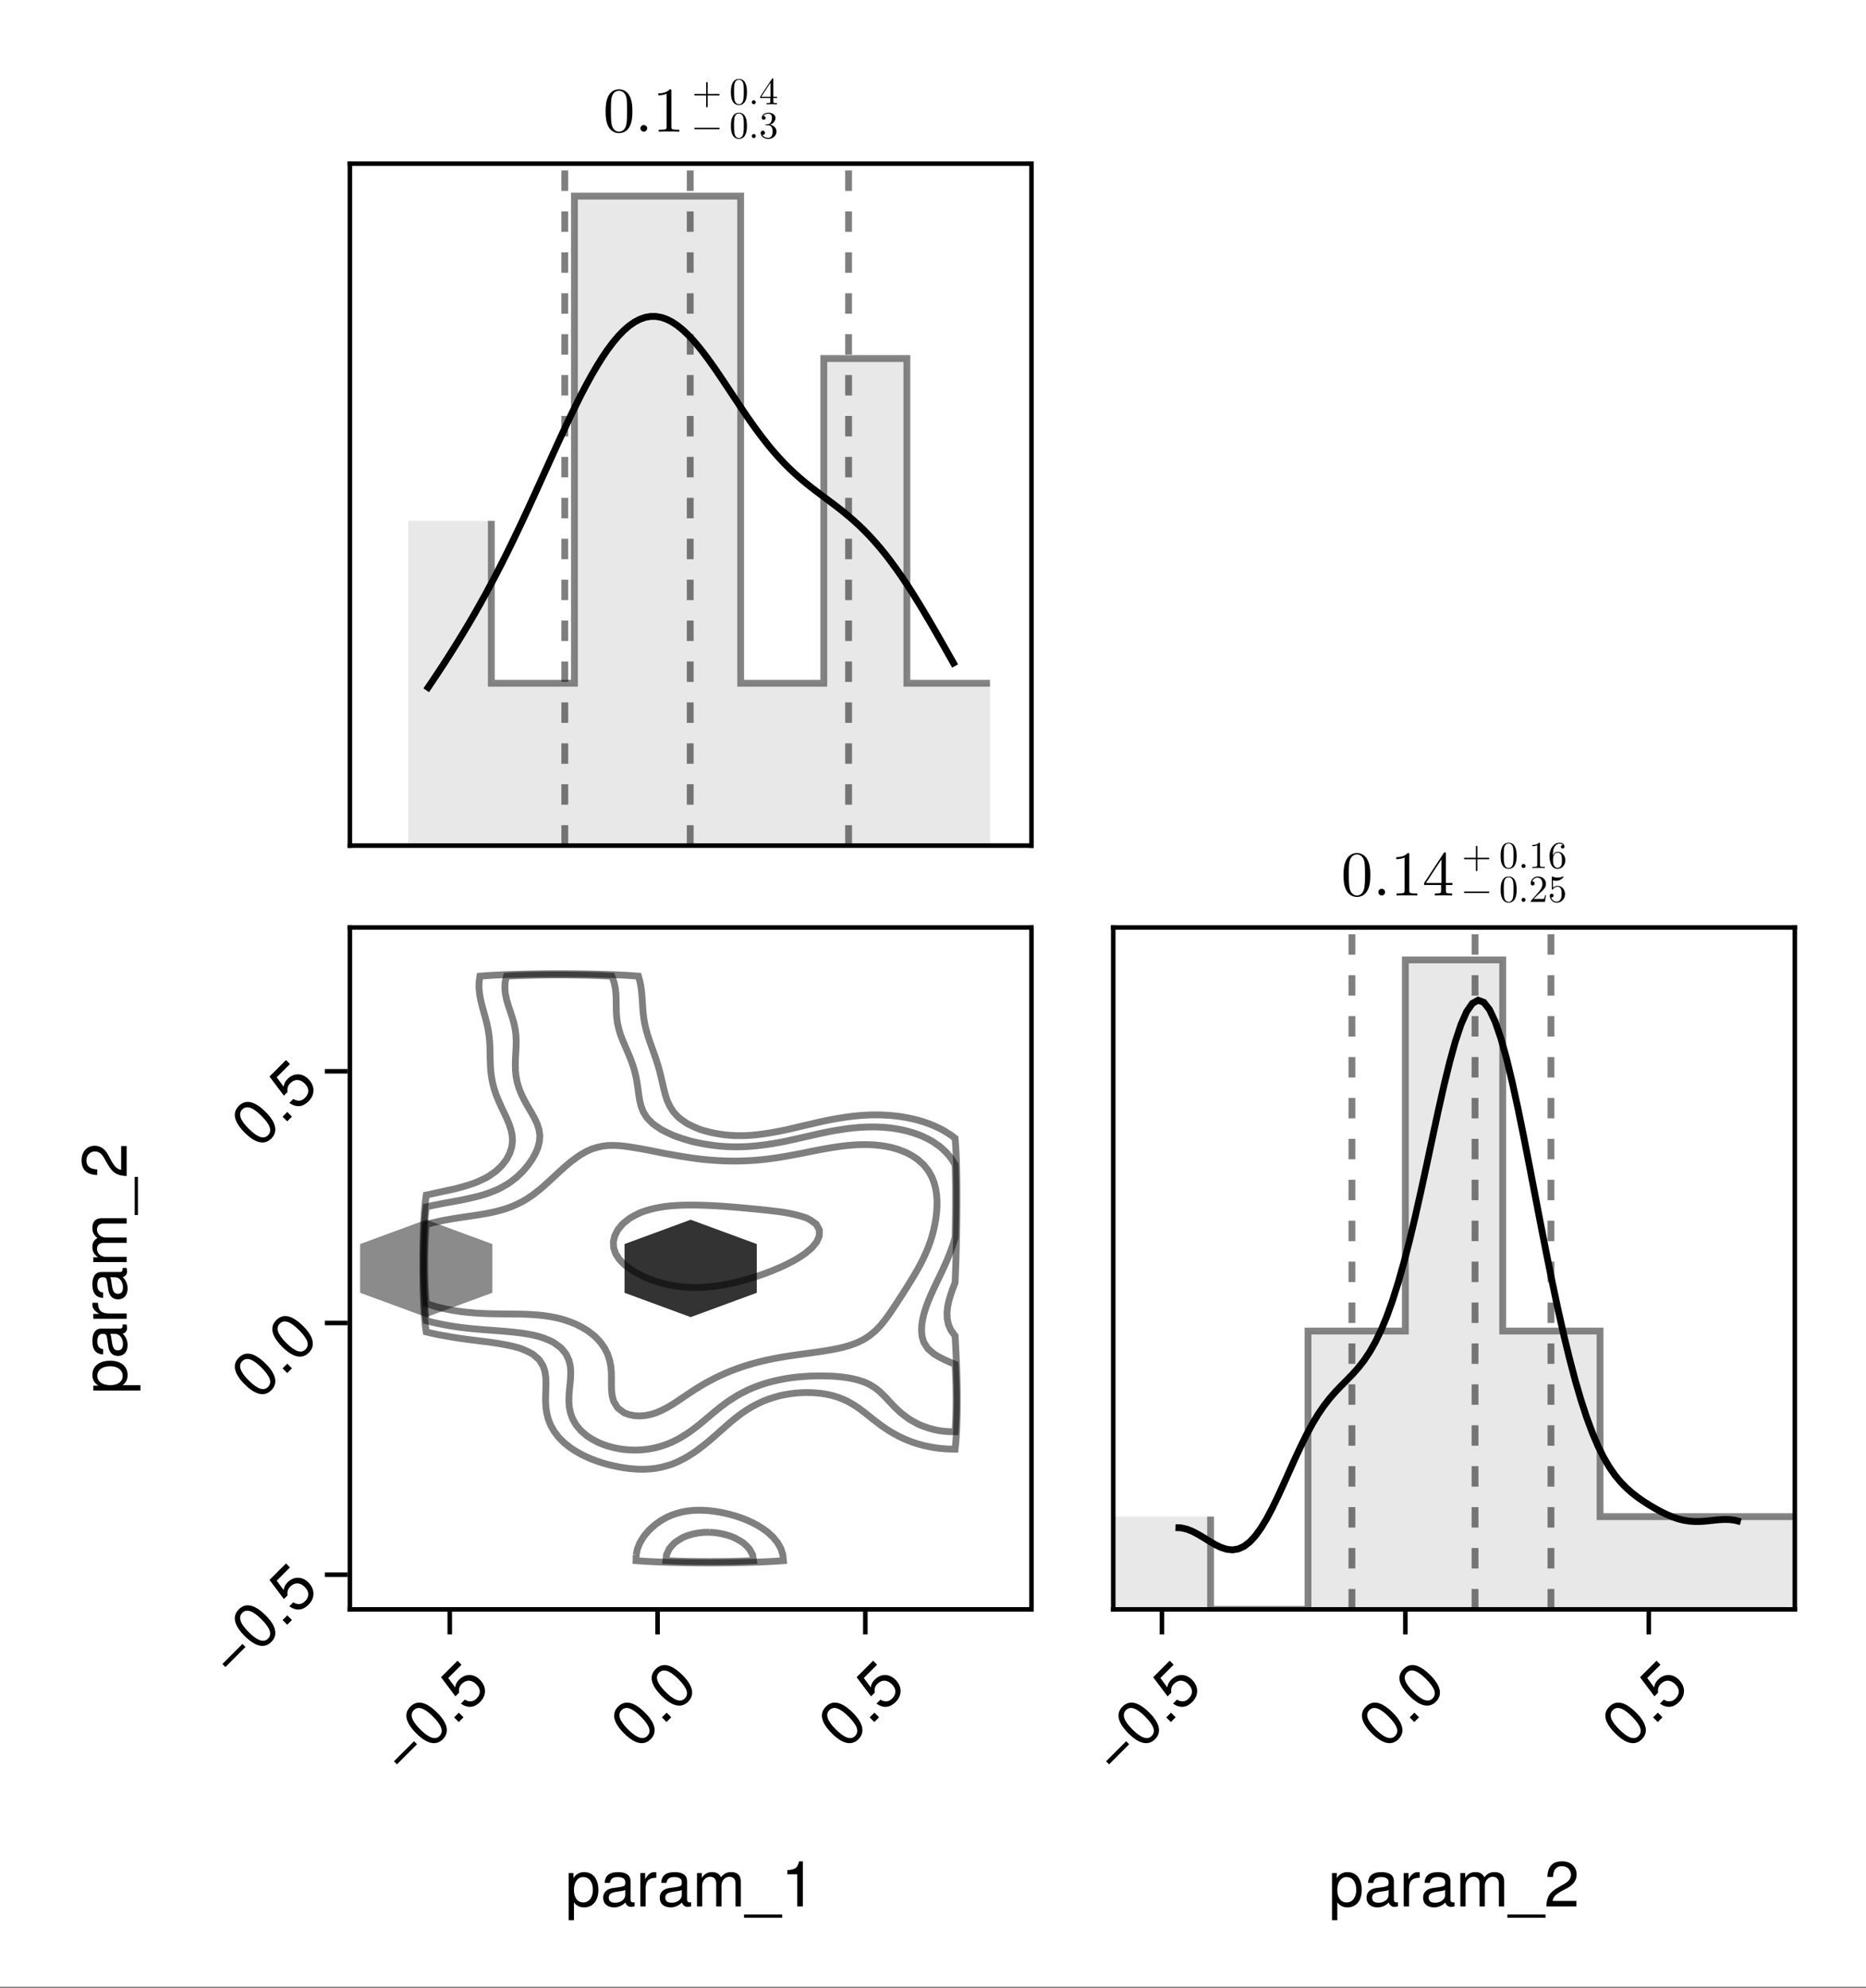 <?xml version="1.0" encoding="UTF-8"?>
<svg xmlns="http://www.w3.org/2000/svg" xmlns:xlink="http://www.w3.org/1999/xlink" width="308" height="328" viewBox="0 0 308 328">
<rect x="0" y="0" width="308" height="328" fill="#808080" stroke="none"/>
<defs>
<g>
<g id="glyph-0-0-3c12f1fb">
<path d="M 4.828 -3.359 C 4.828 -4.203 4.781 -5.047 4.406 -5.812 C 3.922 -6.828 3.062 -7 2.625 -7 C 2 -7 1.234 -6.719 0.797 -5.75 C 0.469 -5.016 0.406 -4.203 0.406 -3.359 C 0.406 -2.578 0.453 -1.625 0.875 -0.828 C 1.328 0.016 2.094 0.234 2.609 0.234 C 3.188 0.234 3.984 0.016 4.438 -0.984 C 4.781 -1.719 4.828 -2.531 4.828 -3.359 Z M 3.953 -3.484 C 3.953 -2.703 3.953 -1.984 3.844 -1.312 C 3.688 -0.312 3.094 0 2.609 0 C 2.203 0 1.578 -0.266 1.391 -1.266 C 1.281 -1.906 1.281 -2.859 1.281 -3.484 C 1.281 -4.156 1.281 -4.844 1.359 -5.422 C 1.562 -6.672 2.359 -6.766 2.609 -6.766 C 2.969 -6.766 3.656 -6.578 3.859 -5.531 C 3.953 -4.953 3.953 -4.141 3.953 -3.484 Z M 3.953 -3.484 "/>
</g>
<g id="glyph-0-1-3c12f1fb">
<path d="M 2.016 -0.562 C 2.016 -0.859 1.766 -1.109 1.453 -1.109 C 1.156 -1.109 0.906 -0.859 0.906 -0.562 C 0.906 -0.25 1.156 0 1.453 0 C 1.766 0 2.016 -0.25 2.016 -0.562 Z M 2.016 -0.562 "/>
</g>
<g id="glyph-0-2-3c12f1fb">
<path d="M 4.406 0 L 4.406 -0.328 L 4.062 -0.328 C 3.125 -0.328 3.094 -0.438 3.094 -0.828 L 3.094 -6.719 C 3.094 -6.969 3.094 -7 2.844 -7 C 2.188 -6.328 1.266 -6.328 0.938 -6.328 L 0.938 -6 C 1.141 -6 1.766 -6 2.312 -6.266 L 2.312 -0.828 C 2.312 -0.453 2.281 -0.328 1.328 -0.328 L 1 -0.328 L 1 0 C 1.359 -0.031 2.281 -0.031 2.703 -0.031 C 3.125 -0.031 4.031 -0.031 4.406 0 Z M 4.406 0 "/>
</g>
<g id="glyph-1-0-3c12f1fb">
<path d="M 4.547 -1.578 C 4.547 -1.641 4.484 -1.703 4.422 -1.703 L 0.484 -1.703 C 0.406 -1.703 0.359 -1.641 0.359 -1.578 C 0.359 -1.5 0.406 -1.453 0.484 -1.453 L 4.422 -1.453 C 4.484 -1.453 4.547 -1.5 4.547 -1.578 Z M 4.547 -1.578 "/>
</g>
<g id="glyph-1-1-3c12f1fb">
<path d="M 2.891 -2.016 C 2.891 -2.516 2.859 -3.016 2.641 -3.484 C 2.359 -4.094 1.844 -4.188 1.578 -4.188 C 1.203 -4.188 0.734 -4.031 0.484 -3.438 C 0.281 -3.016 0.25 -2.516 0.25 -2.016 C 0.25 -1.547 0.266 -0.969 0.531 -0.5 C 0.797 0.016 1.266 0.141 1.562 0.141 C 1.906 0.141 2.391 0 2.656 -0.594 C 2.859 -1.031 2.891 -1.516 2.891 -2.016 Z M 2.375 -2.094 C 2.375 -1.625 2.375 -1.188 2.297 -0.781 C 2.203 -0.188 1.844 0 1.562 0 C 1.328 0 0.953 -0.156 0.844 -0.766 C 0.766 -1.141 0.766 -1.719 0.766 -2.094 C 0.766 -2.5 0.766 -2.906 0.812 -3.25 C 0.938 -4 1.406 -4.062 1.562 -4.062 C 1.781 -4.062 2.188 -3.938 2.312 -3.312 C 2.375 -2.969 2.375 -2.484 2.375 -2.094 Z M 2.375 -2.094 "/>
</g>
<g id="glyph-1-2-3c12f1fb">
<path d="M 1.203 -0.328 C 1.203 -0.516 1.062 -0.672 0.875 -0.672 C 0.688 -0.672 0.547 -0.516 0.547 -0.328 C 0.547 -0.156 0.688 0 0.875 0 C 1.062 0 1.203 -0.156 1.203 -0.328 Z M 1.203 -0.328 "/>
</g>
<g id="glyph-1-3-3c12f1fb">
<path d="M 2.875 -1.078 C 2.875 -1.594 2.484 -2.078 1.828 -2.219 C 2.344 -2.391 2.703 -2.828 2.703 -3.328 C 2.703 -3.844 2.156 -4.188 1.547 -4.188 C 0.906 -4.188 0.438 -3.812 0.438 -3.344 C 0.438 -3.125 0.578 -3.016 0.75 -3.016 C 0.953 -3.016 1.078 -3.141 1.078 -3.328 C 1.078 -3.641 0.781 -3.641 0.688 -3.641 C 0.875 -3.953 1.297 -4.031 1.531 -4.031 C 1.781 -4.031 2.125 -3.891 2.125 -3.328 C 2.125 -3.25 2.109 -2.891 1.953 -2.609 C 1.766 -2.312 1.547 -2.297 1.391 -2.281 C 1.344 -2.281 1.188 -2.266 1.141 -2.266 C 1.094 -2.266 1.047 -2.25 1.047 -2.188 C 1.047 -2.125 1.094 -2.125 1.203 -2.125 L 1.484 -2.125 C 2 -2.125 2.234 -1.688 2.234 -1.078 C 2.234 -0.219 1.797 -0.031 1.516 -0.031 C 1.25 -0.031 0.781 -0.141 0.547 -0.516 C 0.781 -0.484 0.969 -0.625 0.969 -0.859 C 0.969 -1.094 0.797 -1.219 0.609 -1.219 C 0.469 -1.219 0.266 -1.125 0.266 -0.844 C 0.266 -0.281 0.844 0.141 1.531 0.141 C 2.297 0.141 2.875 -0.438 2.875 -1.078 Z M 2.875 -1.078 "/>
</g>
<g id="glyph-1-4-3c12f1fb">
<path d="M 4.547 -1.578 C 4.547 -1.641 4.484 -1.703 4.422 -1.703 L 2.578 -1.703 L 2.578 -3.547 C 2.578 -3.609 2.516 -3.672 2.453 -3.672 C 2.375 -3.672 2.328 -3.609 2.328 -3.547 L 2.328 -1.703 L 0.484 -1.703 C 0.406 -1.703 0.359 -1.641 0.359 -1.578 C 0.359 -1.5 0.406 -1.453 0.484 -1.453 L 2.328 -1.453 L 2.328 0.391 C 2.328 0.469 2.375 0.516 2.453 0.516 C 2.516 0.516 2.578 0.469 2.578 0.391 L 2.578 -1.453 L 4.422 -1.453 C 4.484 -1.453 4.547 -1.5 4.547 -1.578 Z M 4.547 -1.578 "/>
</g>
<g id="glyph-1-5-3c12f1fb">
<path d="M 2.969 -1.031 L 2.969 -1.234 L 2.344 -1.234 L 2.344 -4.094 C 2.344 -4.219 2.344 -4.266 2.234 -4.266 C 2.172 -4.266 2.156 -4.266 2.109 -4.188 L 0.172 -1.234 L 0.172 -1.031 L 1.844 -1.031 L 1.844 -0.484 C 1.844 -0.266 1.844 -0.188 1.375 -0.188 L 1.234 -0.188 L 1.234 0 C 1.5 -0.016 1.828 -0.016 2.094 -0.016 C 2.359 -0.016 2.688 -0.016 2.953 0 L 2.953 -0.188 L 2.812 -0.188 C 2.344 -0.188 2.344 -0.266 2.344 -0.484 L 2.344 -1.031 Z M 1.891 -1.234 L 0.359 -1.234 L 1.891 -3.578 Z M 1.891 -1.234 "/>
</g>
<g id="glyph-2-0-3c12f1fb">
<path d="M 5.484 -2.703 C 5.484 -0.938 4.562 0.156 3.141 0.156 C 2.422 0.156 1.906 -0.094 1.453 -0.656 C 1.453 -0.656 1.453 2.281 1.453 2.281 C 1.453 2.281 0.578 2.281 0.578 2.281 C 0.578 2.281 0.578 -5.5 0.578 -5.5 C 0.578 -5.5 1.375 -5.5 1.375 -5.5 C 1.375 -5.5 1.375 -4.672 1.375 -4.672 C 1.781 -5.328 2.391 -5.656 3.125 -5.656 C 4.594 -5.656 5.484 -4.547 5.484 -2.703 Z M 4.578 -2.719 C 4.578 -4.031 3.953 -4.844 2.984 -4.844 C 2.062 -4.844 1.453 -4 1.453 -2.703 C 1.453 -1.422 2.062 -0.656 2.984 -0.656 C 3.938 -0.656 4.578 -1.469 4.578 -2.719 Z M 4.578 -2.719 "/>
</g>
<g id="glyph-2-1-3c12f1fb">
<path d="M 5.625 -0.016 C 5.328 0.047 5.203 0.078 5.016 0.078 C 4.594 0.078 4.203 -0.234 4.109 -0.656 C 3.641 -0.141 2.953 0.156 2.25 0.156 C 1.141 0.156 0.438 -0.438 0.438 -1.422 C 0.438 -2.094 0.766 -2.594 1.406 -2.859 C 1.75 -3 1.938 -3.031 3.172 -3.188 C 3.859 -3.281 4.078 -3.438 4.078 -3.797 C 4.078 -3.797 4.078 -4.031 4.078 -4.031 C 4.078 -4.562 3.641 -4.844 2.859 -4.844 C 2.031 -4.844 1.641 -4.547 1.562 -3.875 C 1.562 -3.875 0.688 -3.875 0.688 -3.875 C 0.734 -5.141 1.547 -5.656 2.891 -5.656 C 4.234 -5.656 4.953 -5.141 4.953 -4.156 C 4.953 -4.156 4.953 -1.094 4.953 -1.094 C 4.953 -0.812 5.125 -0.656 5.422 -0.656 C 5.484 -0.656 5.516 -0.656 5.625 -0.688 C 5.625 -0.688 5.625 -0.016 5.625 -0.016 Z M 4.078 -1.906 C 4.078 -1.906 4.078 -2.719 4.078 -2.719 C 3.797 -2.578 3.594 -2.547 2.672 -2.422 C 1.75 -2.281 1.359 -2.031 1.359 -1.453 C 1.359 -0.844 1.75 -0.609 2.438 -0.609 C 3.281 -0.609 4.078 -1.109 4.078 -1.906 Z M 4.078 -1.906 "/>
</g>
<g id="glyph-2-2-3c12f1fb">
<path d="M 3.375 -4.734 C 2.016 -4.719 1.609 -4.094 1.609 -2.859 C 1.609 -2.859 1.609 0 1.609 0 C 1.609 0 0.734 0 0.734 0 C 0.734 0 0.734 -5.5 0.734 -5.5 C 0.734 -5.5 1.531 -5.5 1.531 -5.5 C 1.531 -5.5 1.531 -4.5 1.531 -4.5 C 2.031 -5.328 2.469 -5.656 3.031 -5.656 C 3.156 -5.656 3.219 -5.656 3.375 -5.625 C 3.375 -5.625 3.375 -4.734 3.375 -4.734 Z M 3.375 -4.734 "/>
</g>
<g id="glyph-2-3-3c12f1fb">
<path d="M 7.984 0 C 7.984 0 7.109 0 7.109 0 C 7.109 0 7.109 -3.797 7.109 -3.797 C 7.109 -4.484 6.734 -4.891 6.094 -4.891 C 5.391 -4.891 4.797 -4.25 4.797 -3.453 C 4.797 -3.453 4.797 0 4.797 0 C 4.797 0 3.922 0 3.922 0 C 3.922 0 3.922 -3.797 3.922 -3.797 C 3.922 -4.5 3.562 -4.891 2.906 -4.891 C 2.188 -4.891 1.609 -4.25 1.609 -3.453 C 1.609 -3.453 1.609 0 1.609 0 C 1.609 0 0.75 0 0.75 0 C 0.75 0 0.75 -5.5 0.75 -5.5 C 0.75 -5.5 1.547 -5.5 1.547 -5.5 C 1.547 -5.5 1.547 -4.719 1.547 -4.719 C 2.016 -5.391 2.5 -5.656 3.234 -5.656 C 3.953 -5.656 4.391 -5.406 4.719 -4.812 C 5.234 -5.438 5.672 -5.656 6.406 -5.656 C 7.438 -5.656 7.984 -5.109 7.984 -4.125 C 7.984 -4.125 7.984 0 7.984 0 Z M 7.984 0 "/>
</g>
<g id="glyph-2-4-3c12f1fb">
<path d="M 6.062 1.859 C 6.062 1.859 -0.234 1.859 -0.234 1.859 C -0.234 1.859 -0.234 1.328 -0.234 1.328 C -0.234 1.328 6.062 1.328 6.062 1.328 C 6.062 1.328 6.062 1.859 6.062 1.859 Z M 6.062 1.859 "/>
</g>
<g id="glyph-2-5-3c12f1fb">
<path d="M 3.641 0 C 3.641 0 2.719 0 2.719 0 C 2.719 0 2.719 -5.297 2.719 -5.297 C 2.719 -5.297 1.078 -5.297 1.078 -5.297 C 1.078 -5.297 1.078 -5.969 1.078 -5.969 C 2.5 -6.141 2.703 -6.297 3.031 -7.438 C 3.031 -7.438 3.641 -7.438 3.641 -7.438 C 3.641 -7.438 3.641 0 3.641 0 Z M 3.641 0 "/>
</g>
<g id="glyph-2-6-3c12f1fb">
<path d="M 5.359 -5.266 C 5.359 -4.344 4.828 -3.562 3.797 -3.016 C 3.797 -3.016 2.734 -2.453 2.734 -2.453 C 1.828 -1.906 1.484 -1.516 1.391 -0.906 C 1.391 -0.906 5.312 -0.906 5.312 -0.906 C 5.312 -0.906 5.312 0 5.312 0 C 5.312 0 0.359 0 0.359 0 C 0.438 -1.641 0.891 -2.344 2.453 -3.219 C 2.453 -3.219 3.406 -3.766 3.406 -3.766 C 4.078 -4.141 4.422 -4.656 4.422 -5.234 C 4.422 -6.031 3.797 -6.641 2.953 -6.641 C 2.031 -6.641 1.516 -6.109 1.453 -4.859 C 1.453 -4.859 0.531 -4.859 0.531 -4.859 C 0.578 -6.672 1.453 -7.438 2.984 -7.438 C 4.391 -7.438 5.359 -6.516 5.359 -5.266 Z M 5.359 -5.266 "/>
</g>
<g id="glyph-3-0-3c12f1fb">
<path d="M 2.219 -5.438 C 2.219 -5.438 -1.094 -2.125 -1.094 -2.125 C -1.094 -2.125 -1.594 -2.625 -1.594 -2.625 C -1.594 -2.625 1.719 -5.938 1.719 -5.938 C 1.719 -5.938 2.219 -5.438 2.219 -5.438 Z M 2.219 -5.438 "/>
</g>
<g id="glyph-3-1-3c12f1fb">
<path d="M 1.422 -1.422 C 1.422 -1.422 0.641 -0.641 0.641 -0.641 C 0.641 -0.641 -0.125 -1.406 -0.125 -1.406 C -0.125 -1.406 0.656 -2.188 0.656 -2.188 C 0.656 -2.188 1.422 -1.422 1.422 -1.422 Z M 1.422 -1.422 "/>
</g>
<g id="glyph-4-0-3c12f1fb">
<path d="M 1.234 -6.297 C 2.953 -4.578 3.266 -3.047 2.156 -1.938 C 1.031 -0.812 -0.484 -1.141 -2.25 -2.906 C -4.016 -4.672 -4.359 -6.172 -3.219 -7.312 C -2.078 -8.453 -0.594 -8.125 1.234 -6.297 Z M 0.5 -5.688 C -0.906 -7.094 -1.938 -7.438 -2.641 -6.734 C -3.344 -6.031 -3.031 -5 -1.594 -3.562 C -0.141 -2.109 0.906 -1.781 1.578 -2.453 C 2.312 -3.188 2 -4.188 0.5 -5.688 Z M 0.5 -5.688 "/>
</g>
<g id="glyph-4-1-3c12f1fb">
<path d="M 2.062 -5.562 C 3.188 -4.438 3.188 -2.969 2.109 -1.891 C 1.188 -0.969 0.156 -0.781 -1.078 -1.609 C -1.078 -1.609 -0.422 -2.266 -0.422 -2.266 C 0.312 -1.844 0.953 -1.891 1.516 -2.453 C 2.234 -3.172 2.25 -4.031 1.484 -4.797 C 0.703 -5.578 -0.188 -5.594 -0.906 -4.875 C -1.312 -4.469 -1.438 -4.094 -1.359 -3.422 C -1.359 -3.422 -1.969 -2.812 -1.969 -2.812 C -1.969 -2.812 -4.344 -5.969 -4.344 -5.969 C -4.344 -5.969 -1.625 -8.688 -1.625 -8.688 C -1.625 -8.688 -0.969 -8.031 -0.969 -8.031 C -0.969 -8.031 -3.156 -5.844 -3.156 -5.844 C -3.156 -5.844 -2.016 -4.297 -2.016 -4.297 C -1.938 -4.812 -1.734 -5.203 -1.359 -5.578 C -0.359 -6.578 1.031 -6.594 2.062 -5.562 Z M 2.062 -5.562 "/>
</g>
<g id="glyph-5-0-3c12f1fb">
<path d="M 2.062 -5.562 C 3.188 -4.438 3.188 -2.969 2.109 -1.891 C 1.188 -0.969 0.156 -0.781 -1.078 -1.609 C -1.078 -1.609 -0.422 -2.266 -0.422 -2.266 C 0.312 -1.844 0.953 -1.891 1.516 -2.453 C 2.234 -3.172 2.25 -4.031 1.484 -4.797 C 0.703 -5.578 -0.188 -5.594 -0.906 -4.875 C -1.312 -4.469 -1.438 -4.094 -1.359 -3.422 C -1.359 -3.422 -1.969 -2.812 -1.969 -2.812 C -1.969 -2.812 -4.344 -5.969 -4.344 -5.969 C -4.344 -5.969 -1.625 -8.688 -1.625 -8.688 C -1.625 -8.688 -0.969 -8.031 -0.969 -8.031 C -0.969 -8.031 -3.156 -5.844 -3.156 -5.844 C -3.156 -5.844 -2.016 -4.297 -2.016 -4.297 C -1.938 -4.812 -1.734 -5.203 -1.359 -5.578 C -0.359 -6.578 1.031 -6.594 2.062 -5.562 Z M 2.062 -5.562 "/>
</g>
<g id="glyph-6-0-3c12f1fb">
<path d="M -2.703 -5.484 C -0.938 -5.484 0.156 -4.562 0.156 -3.141 C 0.156 -2.422 -0.094 -1.906 -0.656 -1.453 C -0.656 -1.453 2.281 -1.453 2.281 -1.453 C 2.281 -1.453 2.281 -0.578 2.281 -0.578 C 2.281 -0.578 -5.5 -0.578 -5.5 -0.578 C -5.5 -0.578 -5.5 -1.375 -5.5 -1.375 C -5.5 -1.375 -4.672 -1.375 -4.672 -1.375 C -5.328 -1.781 -5.656 -2.391 -5.656 -3.125 C -5.656 -4.594 -4.547 -5.484 -2.703 -5.484 Z M -2.719 -4.578 C -4.031 -4.578 -4.844 -3.953 -4.844 -2.984 C -4.844 -2.062 -4 -1.453 -2.703 -1.453 C -1.422 -1.453 -0.656 -2.062 -0.656 -2.984 C -0.656 -3.938 -1.469 -4.578 -2.719 -4.578 Z M -2.719 -4.578 "/>
</g>
<g id="glyph-6-1-3c12f1fb">
<path d="M -4.734 -3.375 C -4.719 -2.016 -4.094 -1.609 -2.859 -1.609 C -2.859 -1.609 0 -1.609 0 -1.609 C 0 -1.609 0 -0.734 0 -0.734 C 0 -0.734 -5.5 -0.734 -5.5 -0.734 C -5.5 -0.734 -5.5 -1.531 -5.5 -1.531 C -5.5 -1.531 -4.5 -1.531 -4.5 -1.531 C -5.328 -2.031 -5.656 -2.469 -5.656 -3.031 C -5.656 -3.156 -5.656 -3.219 -5.625 -3.375 C -5.625 -3.375 -4.734 -3.375 -4.734 -3.375 Z M -4.734 -3.375 "/>
</g>
<g id="glyph-6-2-3c12f1fb">
<path d="M -0.016 -5.625 C 0.047 -5.328 0.078 -5.203 0.078 -5.016 C 0.078 -4.594 -0.234 -4.203 -0.656 -4.109 C -0.141 -3.641 0.156 -2.953 0.156 -2.25 C 0.156 -1.141 -0.438 -0.438 -1.422 -0.438 C -2.094 -0.438 -2.594 -0.766 -2.859 -1.406 C -3 -1.75 -3.031 -1.938 -3.188 -3.172 C -3.281 -3.859 -3.438 -4.078 -3.797 -4.078 C -3.797 -4.078 -4.031 -4.078 -4.031 -4.078 C -4.562 -4.078 -4.844 -3.641 -4.844 -2.859 C -4.844 -2.031 -4.547 -1.641 -3.875 -1.562 C -3.875 -1.562 -3.875 -0.688 -3.875 -0.688 C -5.141 -0.734 -5.656 -1.547 -5.656 -2.891 C -5.656 -4.234 -5.141 -4.953 -4.156 -4.953 C -4.156 -4.953 -1.094 -4.953 -1.094 -4.953 C -0.812 -4.953 -0.656 -5.125 -0.656 -5.422 C -0.656 -5.484 -0.656 -5.516 -0.688 -5.625 C -0.688 -5.625 -0.016 -5.625 -0.016 -5.625 Z M -1.906 -4.078 C -1.906 -4.078 -2.719 -4.078 -2.719 -4.078 C -2.578 -3.797 -2.547 -3.594 -2.422 -2.672 C -2.281 -1.75 -2.031 -1.359 -1.453 -1.359 C -0.844 -1.359 -0.609 -1.75 -0.609 -2.438 C -0.609 -3.281 -1.109 -4.078 -1.906 -4.078 Z M -1.906 -4.078 "/>
</g>
<g id="glyph-7-0-3c12f1fb">
<path d="M -0.016 -5.625 C 0.047 -5.328 0.078 -5.203 0.078 -5.016 C 0.078 -4.594 -0.234 -4.203 -0.656 -4.109 C -0.141 -3.641 0.156 -2.953 0.156 -2.25 C 0.156 -1.141 -0.438 -0.438 -1.422 -0.438 C -2.094 -0.438 -2.594 -0.766 -2.859 -1.406 C -3 -1.75 -3.031 -1.938 -3.188 -3.172 C -3.281 -3.859 -3.438 -4.078 -3.797 -4.078 C -3.797 -4.078 -4.031 -4.078 -4.031 -4.078 C -4.562 -4.078 -4.844 -3.641 -4.844 -2.859 C -4.844 -2.031 -4.547 -1.641 -3.875 -1.562 C -3.875 -1.562 -3.875 -0.688 -3.875 -0.688 C -5.141 -0.734 -5.656 -1.547 -5.656 -2.891 C -5.656 -4.234 -5.141 -4.953 -4.156 -4.953 C -4.156 -4.953 -1.094 -4.953 -1.094 -4.953 C -0.812 -4.953 -0.656 -5.125 -0.656 -5.422 C -0.656 -5.484 -0.656 -5.516 -0.688 -5.625 C -0.688 -5.625 -0.016 -5.625 -0.016 -5.625 Z M -1.906 -4.078 C -1.906 -4.078 -2.719 -4.078 -2.719 -4.078 C -2.578 -3.797 -2.547 -3.594 -2.422 -2.672 C -2.281 -1.75 -2.031 -1.359 -1.453 -1.359 C -0.844 -1.359 -0.609 -1.75 -0.609 -2.438 C -0.609 -3.281 -1.109 -4.078 -1.906 -4.078 Z M -1.906 -4.078 "/>
</g>
<g id="glyph-7-1-3c12f1fb">
<path d="M 0 -7.984 C 0 -7.984 0 -7.109 0 -7.109 C 0 -7.109 -3.797 -7.109 -3.797 -7.109 C -4.484 -7.109 -4.891 -6.734 -4.891 -6.094 C -4.891 -5.391 -4.25 -4.797 -3.453 -4.797 C -3.453 -4.797 0 -4.797 0 -4.797 C 0 -4.797 0 -3.922 0 -3.922 C 0 -3.922 -3.797 -3.922 -3.797 -3.922 C -4.5 -3.922 -4.891 -3.562 -4.891 -2.906 C -4.891 -2.188 -4.25 -1.609 -3.453 -1.609 C -3.453 -1.609 0 -1.609 0 -1.609 C 0 -1.609 0 -0.75 0 -0.75 C 0 -0.75 -5.5 -0.75 -5.5 -0.75 C -5.5 -0.75 -5.5 -1.547 -5.5 -1.547 C -5.5 -1.547 -4.719 -1.547 -4.719 -1.547 C -5.391 -2.016 -5.656 -2.5 -5.656 -3.234 C -5.656 -3.953 -5.406 -4.391 -4.812 -4.719 C -5.438 -5.234 -5.656 -5.672 -5.656 -6.406 C -5.656 -7.438 -5.109 -7.984 -4.125 -7.984 C -4.125 -7.984 0 -7.984 0 -7.984 Z M 0 -7.984 "/>
</g>
<g id="glyph-8-0-3c12f1fb">
<path d="M 1.859 -6.062 C 1.859 -6.062 1.859 0.234 1.859 0.234 C 1.859 0.234 1.328 0.234 1.328 0.234 C 1.328 0.234 1.328 -6.062 1.328 -6.062 C 1.328 -6.062 1.859 -6.062 1.859 -6.062 Z M 1.859 -6.062 "/>
</g>
<g id="glyph-8-1-3c12f1fb">
<path d="M -5.266 -5.359 C -4.344 -5.359 -3.562 -4.828 -3.016 -3.797 C -3.016 -3.797 -2.453 -2.734 -2.453 -2.734 C -1.906 -1.828 -1.516 -1.484 -0.906 -1.391 C -0.906 -1.391 -0.906 -5.312 -0.906 -5.312 C -0.906 -5.312 0 -5.312 0 -5.312 C 0 -5.312 0 -0.359 0 -0.359 C -1.641 -0.438 -2.344 -0.891 -3.219 -2.453 C -3.219 -2.453 -3.766 -3.406 -3.766 -3.406 C -4.141 -4.078 -4.656 -4.422 -5.234 -4.422 C -6.031 -4.422 -6.641 -3.797 -6.641 -2.953 C -6.641 -2.031 -6.109 -1.516 -4.859 -1.453 C -4.859 -1.453 -4.859 -0.531 -4.859 -0.531 C -6.672 -0.578 -7.438 -1.453 -7.438 -2.984 C -7.438 -4.391 -6.516 -5.359 -5.266 -5.359 Z M -5.266 -5.359 "/>
</g>
<g id="glyph-9-0-3c12f1fb">
<path d="M 2.219 -5.438 C 2.219 -5.438 -1.094 -2.125 -1.094 -2.125 C -1.094 -2.125 -1.594 -2.625 -1.594 -2.625 C -1.594 -2.625 1.719 -5.938 1.719 -5.938 C 1.719 -5.938 2.219 -5.438 2.219 -5.438 Z M 2.219 -5.438 "/>
</g>
<g id="glyph-9-1-3c12f1fb">
<path d="M 1.422 -1.422 C 1.422 -1.422 0.641 -0.641 0.641 -0.641 C 0.641 -0.641 -0.125 -1.406 -0.125 -1.406 C -0.125 -1.406 0.656 -2.188 0.656 -2.188 C 0.656 -2.188 1.422 -1.422 1.422 -1.422 Z M 1.422 -1.422 "/>
</g>
<g id="glyph-10-0-3c12f1fb">
<path d="M 1.234 -6.297 C 2.953 -4.578 3.266 -3.047 2.156 -1.938 C 1.031 -0.812 -0.484 -1.141 -2.25 -2.906 C -4.016 -4.672 -4.359 -6.172 -3.219 -7.312 C -2.078 -8.453 -0.594 -8.125 1.234 -6.297 Z M 0.5 -5.688 C -0.906 -7.094 -1.938 -7.438 -2.641 -6.734 C -3.344 -6.031 -3.031 -5 -1.594 -3.562 C -0.141 -2.109 0.906 -1.781 1.578 -2.453 C 2.312 -3.188 2 -4.188 0.5 -5.688 Z M 0.5 -5.688 "/>
</g>
<g id="glyph-10-1-3c12f1fb">
<path d="M 2.062 -5.562 C 3.188 -4.438 3.188 -2.969 2.109 -1.891 C 1.188 -0.969 0.156 -0.781 -1.078 -1.609 C -1.078 -1.609 -0.422 -2.266 -0.422 -2.266 C 0.312 -1.844 0.953 -1.891 1.516 -2.453 C 2.234 -3.172 2.25 -4.031 1.484 -4.797 C 0.703 -5.578 -0.188 -5.594 -0.906 -4.875 C -1.312 -4.469 -1.438 -4.094 -1.359 -3.422 C -1.359 -3.422 -1.969 -2.812 -1.969 -2.812 C -1.969 -2.812 -4.344 -5.969 -4.344 -5.969 C -4.344 -5.969 -1.625 -8.688 -1.625 -8.688 C -1.625 -8.688 -0.969 -8.031 -0.969 -8.031 C -0.969 -8.031 -3.156 -5.844 -3.156 -5.844 C -3.156 -5.844 -2.016 -4.297 -2.016 -4.297 C -1.938 -4.812 -1.734 -5.203 -1.359 -5.578 C -0.359 -6.578 1.031 -6.594 2.062 -5.562 Z M 2.062 -5.562 "/>
</g>
<g id="glyph-11-0-3c12f1fb">
<path d="M 2.062 -5.562 C 3.188 -4.438 3.188 -2.969 2.109 -1.891 C 1.188 -0.969 0.156 -0.781 -1.078 -1.609 C -1.078 -1.609 -0.422 -2.266 -0.422 -2.266 C 0.312 -1.844 0.953 -1.891 1.516 -2.453 C 2.234 -3.172 2.25 -4.031 1.484 -4.797 C 0.703 -5.578 -0.188 -5.594 -0.906 -4.875 C -1.312 -4.469 -1.438 -4.094 -1.359 -3.422 C -1.359 -3.422 -1.969 -2.812 -1.969 -2.812 C -1.969 -2.812 -4.344 -5.969 -4.344 -5.969 C -4.344 -5.969 -1.625 -8.688 -1.625 -8.688 C -1.625 -8.688 -0.969 -8.031 -0.969 -8.031 C -0.969 -8.031 -3.156 -5.844 -3.156 -5.844 C -3.156 -5.844 -2.016 -4.297 -2.016 -4.297 C -1.938 -4.812 -1.734 -5.203 -1.359 -5.578 C -0.359 -6.578 1.031 -6.594 2.062 -5.562 Z M 2.062 -5.562 "/>
</g>
<g id="glyph-12-0-3c12f1fb">
<path d="M 1.234 -6.297 C 2.953 -4.578 3.266 -3.047 2.156 -1.938 C 1.031 -0.812 -0.484 -1.141 -2.25 -2.906 C -4.016 -4.672 -4.359 -6.172 -3.219 -7.312 C -2.078 -8.453 -0.594 -8.125 1.234 -6.297 Z M 0.5 -5.688 C -0.906 -7.094 -1.938 -7.438 -2.641 -6.734 C -3.344 -6.031 -3.031 -5 -1.594 -3.562 C -0.141 -2.109 0.906 -1.781 1.578 -2.453 C 2.312 -3.188 2 -4.188 0.5 -5.688 Z M 0.5 -5.688 "/>
</g>
<g id="glyph-12-1-3c12f1fb">
<path d="M 2.062 -5.562 C 3.188 -4.438 3.188 -2.969 2.109 -1.891 C 1.188 -0.969 0.156 -0.781 -1.078 -1.609 C -1.078 -1.609 -0.422 -2.266 -0.422 -2.266 C 0.312 -1.844 0.953 -1.891 1.516 -2.453 C 2.234 -3.172 2.25 -4.031 1.484 -4.797 C 0.703 -5.578 -0.188 -5.594 -0.906 -4.875 C -1.312 -4.469 -1.438 -4.094 -1.359 -3.422 C -1.359 -3.422 -1.969 -2.812 -1.969 -2.812 C -1.969 -2.812 -4.344 -5.969 -4.344 -5.969 C -4.344 -5.969 -1.625 -8.688 -1.625 -8.688 C -1.625 -8.688 -0.969 -8.031 -0.969 -8.031 C -0.969 -8.031 -3.156 -5.844 -3.156 -5.844 C -3.156 -5.844 -2.016 -4.297 -2.016 -4.297 C -1.938 -4.812 -1.734 -5.203 -1.359 -5.578 C -0.359 -6.578 1.031 -6.594 2.062 -5.562 Z M 2.062 -5.562 "/>
</g>
<g id="glyph-13-0-3c12f1fb">
<path d="M 1.234 -6.297 C 2.953 -4.578 3.266 -3.047 2.156 -1.938 C 1.031 -0.812 -0.484 -1.141 -2.25 -2.906 C -4.016 -4.672 -4.359 -6.172 -3.219 -7.312 C -2.078 -8.453 -0.594 -8.125 1.234 -6.297 Z M 0.5 -5.688 C -0.906 -7.094 -1.938 -7.438 -2.641 -6.734 C -3.344 -6.031 -3.031 -5 -1.594 -3.562 C -0.141 -2.109 0.906 -1.781 1.578 -2.453 C 2.312 -3.188 2 -4.188 0.5 -5.688 Z M 0.5 -5.688 "/>
</g>
<g id="glyph-14-0-3c12f1fb">
<path d="M 1.422 -1.422 C 1.422 -1.422 0.641 -0.641 0.641 -0.641 C 0.641 -0.641 -0.125 -1.406 -0.125 -1.406 C -0.125 -1.406 0.656 -2.188 0.656 -2.188 C 0.656 -2.188 1.422 -1.422 1.422 -1.422 Z M 1.422 -1.422 "/>
</g>
<g id="glyph-15-0-3c12f1fb">
<path d="M 2.062 -5.562 C 3.188 -4.438 3.188 -2.969 2.109 -1.891 C 1.188 -0.969 0.156 -0.781 -1.078 -1.609 C -1.078 -1.609 -0.422 -2.266 -0.422 -2.266 C 0.312 -1.844 0.953 -1.891 1.516 -2.453 C 2.234 -3.172 2.25 -4.031 1.484 -4.797 C 0.703 -5.578 -0.188 -5.594 -0.906 -4.875 C -1.312 -4.469 -1.438 -4.094 -1.359 -3.422 C -1.359 -3.422 -1.969 -2.812 -1.969 -2.812 C -1.969 -2.812 -4.344 -5.969 -4.344 -5.969 C -4.344 -5.969 -1.625 -8.688 -1.625 -8.688 C -1.625 -8.688 -0.969 -8.031 -0.969 -8.031 C -0.969 -8.031 -3.156 -5.844 -3.156 -5.844 C -3.156 -5.844 -2.016 -4.297 -2.016 -4.297 C -1.938 -4.812 -1.734 -5.203 -1.359 -5.578 C -0.359 -6.578 1.031 -6.594 2.062 -5.562 Z M 2.062 -5.562 "/>
</g>
<g id="glyph-16-0-3c12f1fb">
<path d="M 1.234 -6.297 C 2.953 -4.578 3.266 -3.047 2.156 -1.938 C 1.031 -0.812 -0.484 -1.141 -2.25 -2.906 C -4.016 -4.672 -4.359 -6.172 -3.219 -7.312 C -2.078 -8.453 -0.594 -8.125 1.234 -6.297 Z M 0.5 -5.688 C -0.906 -7.094 -1.938 -7.438 -2.641 -6.734 C -3.344 -6.031 -3.031 -5 -1.594 -3.562 C -0.141 -2.109 0.906 -1.781 1.578 -2.453 C 2.312 -3.188 2 -4.188 0.5 -5.688 Z M 0.5 -5.688 "/>
</g>
<g id="glyph-17-0-3c12f1fb">
<path d="M 1.422 -1.422 C 1.422 -1.422 0.641 -0.641 0.641 -0.641 C 0.641 -0.641 -0.125 -1.406 -0.125 -1.406 C -0.125 -1.406 0.656 -2.188 0.656 -2.188 C 0.656 -2.188 1.422 -1.422 1.422 -1.422 Z M 1.422 -1.422 "/>
</g>
<g id="glyph-18-0-3c12f1fb">
<path d="M 4.828 -3.359 C 4.828 -4.203 4.781 -5.047 4.406 -5.812 C 3.922 -6.828 3.062 -7 2.625 -7 C 2 -7 1.234 -6.719 0.797 -5.75 C 0.469 -5.016 0.406 -4.203 0.406 -3.359 C 0.406 -2.578 0.453 -1.625 0.875 -0.828 C 1.328 0.016 2.094 0.234 2.609 0.234 C 3.188 0.234 3.984 0.016 4.438 -0.984 C 4.781 -1.719 4.828 -2.531 4.828 -3.359 Z M 3.953 -3.484 C 3.953 -2.703 3.953 -1.984 3.844 -1.312 C 3.688 -0.312 3.094 0 2.609 0 C 2.203 0 1.578 -0.266 1.391 -1.266 C 1.281 -1.906 1.281 -2.859 1.281 -3.484 C 1.281 -4.156 1.281 -4.844 1.359 -5.422 C 1.562 -6.672 2.359 -6.766 2.609 -6.766 C 2.969 -6.766 3.656 -6.578 3.859 -5.531 C 3.953 -4.953 3.953 -4.141 3.953 -3.484 Z M 3.953 -3.484 "/>
</g>
<g id="glyph-18-1-3c12f1fb">
<path d="M 2.016 -0.562 C 2.016 -0.859 1.766 -1.109 1.453 -1.109 C 1.156 -1.109 0.906 -0.859 0.906 -0.562 C 0.906 -0.25 1.156 0 1.453 0 C 1.766 0 2.016 -0.25 2.016 -0.562 Z M 2.016 -0.562 "/>
</g>
<g id="glyph-18-2-3c12f1fb">
<path d="M 4.406 0 L 4.406 -0.328 L 4.062 -0.328 C 3.125 -0.328 3.094 -0.438 3.094 -0.828 L 3.094 -6.719 C 3.094 -6.969 3.094 -7 2.844 -7 C 2.188 -6.328 1.266 -6.328 0.938 -6.328 L 0.938 -6 C 1.141 -6 1.766 -6 2.312 -6.266 L 2.312 -0.828 C 2.312 -0.453 2.281 -0.328 1.328 -0.328 L 1 -0.328 L 1 0 C 1.359 -0.031 2.281 -0.031 2.703 -0.031 C 3.125 -0.031 4.031 -0.031 4.406 0 Z M 4.406 0 "/>
</g>
<g id="glyph-18-3-3c12f1fb">
<path d="M 4.953 -1.734 L 4.953 -2.062 L 3.891 -2.062 L 3.891 -6.828 C 3.891 -7.047 3.891 -7.109 3.734 -7.109 C 3.641 -7.109 3.594 -7.109 3.516 -6.984 L 0.297 -2.062 L 0.297 -1.734 L 3.094 -1.734 L 3.094 -0.812 C 3.094 -0.438 3.062 -0.328 2.281 -0.328 L 2.062 -0.328 L 2.062 0 C 2.5 -0.031 3.047 -0.031 3.484 -0.031 C 3.922 -0.031 4.484 -0.031 4.906 0 L 4.906 -0.328 L 4.688 -0.328 C 3.922 -0.328 3.891 -0.438 3.891 -0.812 L 3.891 -1.734 Z M 3.156 -2.062 L 0.594 -2.062 L 3.156 -5.969 Z M 3.156 -2.062 "/>
</g>
<g id="glyph-19-0-3c12f1fb">
<path d="M 4.547 -1.578 C 4.547 -1.641 4.484 -1.703 4.422 -1.703 L 0.484 -1.703 C 0.406 -1.703 0.359 -1.641 0.359 -1.578 C 0.359 -1.5 0.406 -1.453 0.484 -1.453 L 4.422 -1.453 C 4.484 -1.453 4.547 -1.5 4.547 -1.578 Z M 4.547 -1.578 "/>
</g>
<g id="glyph-19-1-3c12f1fb">
<path d="M 2.891 -2.016 C 2.891 -2.516 2.859 -3.016 2.641 -3.484 C 2.359 -4.094 1.844 -4.188 1.578 -4.188 C 1.203 -4.188 0.734 -4.031 0.484 -3.438 C 0.281 -3.016 0.25 -2.516 0.25 -2.016 C 0.25 -1.547 0.266 -0.969 0.531 -0.5 C 0.797 0.016 1.266 0.141 1.562 0.141 C 1.906 0.141 2.391 0 2.656 -0.594 C 2.859 -1.031 2.891 -1.516 2.891 -2.016 Z M 2.375 -2.094 C 2.375 -1.625 2.375 -1.188 2.297 -0.781 C 2.203 -0.188 1.844 0 1.562 0 C 1.328 0 0.953 -0.156 0.844 -0.766 C 0.766 -1.141 0.766 -1.719 0.766 -2.094 C 0.766 -2.5 0.766 -2.906 0.812 -3.25 C 0.938 -4 1.406 -4.062 1.562 -4.062 C 1.781 -4.062 2.188 -3.938 2.312 -3.312 C 2.375 -2.969 2.375 -2.484 2.375 -2.094 Z M 2.375 -2.094 "/>
</g>
<g id="glyph-19-2-3c12f1fb">
<path d="M 1.203 -0.328 C 1.203 -0.516 1.062 -0.672 0.875 -0.672 C 0.688 -0.672 0.547 -0.516 0.547 -0.328 C 0.547 -0.156 0.688 0 0.875 0 C 1.062 0 1.203 -0.156 1.203 -0.328 Z M 1.203 -0.328 "/>
</g>
<g id="glyph-19-3-3c12f1fb">
<path d="M 2.828 -1.094 L 2.672 -1.094 C 2.641 -0.906 2.594 -0.625 2.531 -0.531 C 2.484 -0.484 2.078 -0.484 1.938 -0.484 L 0.797 -0.484 L 1.469 -1.141 C 2.453 -2 2.828 -2.344 2.828 -2.969 C 2.828 -3.688 2.266 -4.188 1.5 -4.188 C 0.781 -4.188 0.312 -3.609 0.312 -3.047 C 0.312 -2.703 0.625 -2.703 0.656 -2.703 C 0.75 -2.703 0.969 -2.781 0.969 -3.031 C 0.969 -3.203 0.859 -3.359 0.641 -3.359 C 0.594 -3.359 0.578 -3.359 0.562 -3.359 C 0.703 -3.766 1.047 -4 1.406 -4 C 1.984 -4 2.25 -3.484 2.25 -2.969 C 2.25 -2.469 1.938 -1.969 1.594 -1.578 L 0.391 -0.234 C 0.312 -0.156 0.312 -0.156 0.312 0 L 2.656 0 Z M 2.828 -1.094 "/>
</g>
<g id="glyph-19-4-3c12f1fb">
<path d="M 2.828 -1.266 C 2.828 -2.016 2.312 -2.641 1.625 -2.641 C 1.328 -2.641 1.062 -2.547 0.828 -2.328 L 0.828 -3.547 C 0.953 -3.516 1.172 -3.469 1.359 -3.469 C 2.141 -3.469 2.578 -4.047 2.578 -4.125 C 2.578 -4.156 2.562 -4.188 2.516 -4.188 C 2.516 -4.188 2.5 -4.188 2.469 -4.172 C 2.344 -4.125 2.031 -4 1.609 -4 C 1.359 -4 1.078 -4.031 0.781 -4.172 C 0.719 -4.188 0.703 -4.188 0.703 -4.188 C 0.641 -4.188 0.641 -4.141 0.641 -4.031 L 0.641 -2.172 C 0.641 -2.062 0.641 -2.016 0.719 -2.016 C 0.766 -2.016 0.781 -2.031 0.812 -2.062 C 0.875 -2.172 1.109 -2.5 1.625 -2.5 C 1.953 -2.5 2.109 -2.219 2.156 -2.109 C 2.25 -1.875 2.266 -1.625 2.266 -1.312 C 2.266 -1.094 2.266 -0.719 2.109 -0.453 C 1.969 -0.203 1.734 -0.031 1.438 -0.031 C 0.984 -0.031 0.625 -0.375 0.516 -0.75 C 0.531 -0.734 0.547 -0.734 0.625 -0.734 C 0.828 -0.734 0.938 -0.891 0.938 -1.031 C 0.938 -1.188 0.828 -1.344 0.625 -1.344 C 0.531 -1.344 0.312 -1.297 0.312 -1.016 C 0.312 -0.469 0.75 0.141 1.453 0.141 C 2.188 0.141 2.828 -0.469 2.828 -1.266 Z M 2.828 -1.266 "/>
</g>
<g id="glyph-20-0-3c12f1fb">
<path d="M 4.547 -1.578 C 4.547 -1.641 4.484 -1.703 4.422 -1.703 L 2.578 -1.703 L 2.578 -3.547 C 2.578 -3.609 2.516 -3.672 2.453 -3.672 C 2.375 -3.672 2.328 -3.609 2.328 -3.547 L 2.328 -1.703 L 0.484 -1.703 C 0.406 -1.703 0.359 -1.641 0.359 -1.578 C 0.359 -1.5 0.406 -1.453 0.484 -1.453 L 2.328 -1.453 L 2.328 0.391 C 2.328 0.469 2.375 0.516 2.453 0.516 C 2.516 0.516 2.578 0.469 2.578 0.391 L 2.578 -1.453 L 4.422 -1.453 C 4.484 -1.453 4.547 -1.5 4.547 -1.578 Z M 4.547 -1.578 "/>
</g>
<g id="glyph-20-1-3c12f1fb">
<path d="M 2.891 -2.016 C 2.891 -2.516 2.859 -3.016 2.641 -3.484 C 2.359 -4.094 1.844 -4.188 1.578 -4.188 C 1.203 -4.188 0.734 -4.031 0.484 -3.438 C 0.281 -3.016 0.25 -2.516 0.25 -2.016 C 0.25 -1.547 0.266 -0.969 0.531 -0.5 C 0.797 0.016 1.266 0.141 1.562 0.141 C 1.906 0.141 2.391 0 2.656 -0.594 C 2.859 -1.031 2.891 -1.516 2.891 -2.016 Z M 2.375 -2.094 C 2.375 -1.625 2.375 -1.188 2.297 -0.781 C 2.203 -0.188 1.844 0 1.562 0 C 1.328 0 0.953 -0.156 0.844 -0.766 C 0.766 -1.141 0.766 -1.719 0.766 -2.094 C 0.766 -2.5 0.766 -2.906 0.812 -3.25 C 0.938 -4 1.406 -4.062 1.562 -4.062 C 1.781 -4.062 2.188 -3.938 2.312 -3.312 C 2.375 -2.969 2.375 -2.484 2.375 -2.094 Z M 2.375 -2.094 "/>
</g>
<g id="glyph-20-2-3c12f1fb">
<path d="M 1.203 -0.328 C 1.203 -0.516 1.062 -0.672 0.875 -0.672 C 0.688 -0.672 0.547 -0.516 0.547 -0.328 C 0.547 -0.156 0.688 0 0.875 0 C 1.062 0 1.203 -0.156 1.203 -0.328 Z M 1.203 -0.328 "/>
</g>
<g id="glyph-20-3-3c12f1fb">
<path d="M 2.641 0 L 2.641 -0.188 L 2.438 -0.188 C 1.875 -0.188 1.844 -0.266 1.844 -0.5 L 1.844 -4.031 C 1.844 -4.188 1.844 -4.188 1.703 -4.188 C 1.312 -3.797 0.766 -3.797 0.562 -3.797 L 0.562 -3.594 C 0.688 -3.594 1.062 -3.594 1.391 -3.766 L 1.391 -0.5 C 1.391 -0.266 1.359 -0.188 0.797 -0.188 L 0.594 -0.188 L 0.594 0 C 0.812 -0.016 1.359 -0.016 1.625 -0.016 C 1.875 -0.016 2.422 -0.016 2.641 0 Z M 2.641 0 "/>
</g>
<g id="glyph-20-4-3c12f1fb">
<path d="M 2.875 -1.281 C 2.875 -2.078 2.312 -2.688 1.625 -2.688 C 1.188 -2.688 0.953 -2.375 0.828 -2.062 L 0.828 -2.219 C 0.828 -3.812 1.609 -4.031 1.938 -4.031 C 2.078 -4.031 2.344 -4 2.484 -3.781 C 2.391 -3.781 2.141 -3.781 2.141 -3.5 C 2.141 -3.312 2.297 -3.219 2.438 -3.219 C 2.531 -3.219 2.719 -3.266 2.719 -3.516 C 2.719 -3.891 2.438 -4.188 1.922 -4.188 C 1.109 -4.188 0.266 -3.375 0.266 -1.984 C 0.266 -0.312 1 0.141 1.578 0.141 C 2.281 0.141 2.875 -0.453 2.875 -1.281 Z M 2.312 -1.297 C 2.312 -0.984 2.312 -0.672 2.203 -0.453 C 2.016 -0.062 1.719 -0.031 1.578 -0.031 C 1.188 -0.031 1 -0.422 0.953 -0.516 C 0.844 -0.812 0.844 -1.312 0.844 -1.422 C 0.844 -1.922 1.047 -2.547 1.609 -2.547 C 1.719 -2.547 2 -2.547 2.203 -2.156 C 2.312 -1.922 2.312 -1.594 2.312 -1.297 Z M 2.312 -1.297 "/>
</g>
</g>
<clipPath id="clip-0-3c12f1fb">
<path clip-rule="nonzero" d="M 67 85 L 82 85 L 82 139.5 L 67 139.5 Z M 67 85 "/>
</clipPath>
<clipPath id="clip-1-3c12f1fb">
<path clip-rule="nonzero" d="M 81 112 L 95 112 L 95 139.5 L 81 139.5 Z M 81 112 "/>
</clipPath>
<clipPath id="clip-2-3c12f1fb">
<path clip-rule="nonzero" d="M 94 32 L 109 32 L 109 139.5 L 94 139.5 Z M 94 32 "/>
</clipPath>
<clipPath id="clip-3-3c12f1fb">
<path clip-rule="nonzero" d="M 108 32 L 123 32 L 123 139.5 L 108 139.5 Z M 108 32 "/>
</clipPath>
<clipPath id="clip-4-3c12f1fb">
<path clip-rule="nonzero" d="M 122 112 L 136 112 L 136 139.5 L 122 139.5 Z M 122 112 "/>
</clipPath>
<clipPath id="clip-5-3c12f1fb">
<path clip-rule="nonzero" d="M 135 59 L 150 59 L 150 139.5 L 135 139.5 Z M 135 59 "/>
</clipPath>
<clipPath id="clip-6-3c12f1fb">
<path clip-rule="nonzero" d="M 149 112 L 164 112 L 164 139.5 L 149 139.5 Z M 149 112 "/>
</clipPath>
<clipPath id="clip-7-3c12f1fb">
<path clip-rule="nonzero" d="M 92 27 L 94 27 L 94 139.5 L 92 139.5 Z M 92 27 "/>
</clipPath>
<clipPath id="clip-8-3c12f1fb">
<path clip-rule="nonzero" d="M 113 27 L 115 27 L 115 139.5 L 113 139.5 Z M 113 27 "/>
</clipPath>
<clipPath id="clip-9-3c12f1fb">
<path clip-rule="nonzero" d="M 139 27 L 141 27 L 141 139.5 L 139 139.5 Z M 139 27 "/>
</clipPath>
<clipPath id="clip-10-3c12f1fb">
<path clip-rule="nonzero" d="M 183.75 250 L 200 250 L 200 265.5 L 183.75 265.5 Z M 183.75 250 "/>
</clipPath>
<clipPath id="clip-11-3c12f1fb">
<path clip-rule="nonzero" d="M 215 219 L 232 219 L 232 265.5 L 215 265.5 Z M 215 219 "/>
</clipPath>
<clipPath id="clip-12-3c12f1fb">
<path clip-rule="nonzero" d="M 231 158 L 249 158 L 249 265.5 L 231 265.5 Z M 231 158 "/>
</clipPath>
<clipPath id="clip-13-3c12f1fb">
<path clip-rule="nonzero" d="M 248 219 L 265 219 L 265 265.5 L 248 265.5 Z M 248 219 "/>
</clipPath>
<clipPath id="clip-14-3c12f1fb">
<path clip-rule="nonzero" d="M 264 250 L 281 250 L 281 265.5 L 264 265.5 Z M 264 250 "/>
</clipPath>
<clipPath id="clip-15-3c12f1fb">
<path clip-rule="nonzero" d="M 280 250 L 296.25 250 L 296.25 265.5 L 280 265.5 Z M 280 250 "/>
</clipPath>
<clipPath id="clip-16-3c12f1fb">
<path clip-rule="nonzero" d="M 199 157 L 296.25 157 L 296.25 265.5 L 199 265.5 Z M 199 157 "/>
</clipPath>
<clipPath id="clip-17-3c12f1fb">
<path clip-rule="nonzero" d="M 222 153 L 224 153 L 224 265.5 L 222 265.5 Z M 222 153 "/>
</clipPath>
<clipPath id="clip-18-3c12f1fb">
<path clip-rule="nonzero" d="M 242 153 L 245 153 L 245 265.5 L 242 265.5 Z M 242 153 "/>
</clipPath>
<clipPath id="clip-19-3c12f1fb">
<path clip-rule="nonzero" d="M 255 153 L 257 153 L 257 265.5 L 255 265.5 Z M 255 153 "/>
</clipPath>
</defs>
<path fill-rule="nonzero" fill="rgb(100%, 100%, 100%)" fill-opacity="1" d="M 0 0 L 308.25 0 L 308.25 327.75 L 0 327.75 Z M 0 0 "/>
<path fill-rule="nonzero" fill="rgb(100%, 100%, 100%)" fill-opacity="1" d="M 57.75 139.5 L 170.25 139.5 L 170.25 27 L 57.75 27 Z M 57.75 139.5 "/>
<path fill-rule="nonzero" fill="rgb(100%, 100%, 100%)" fill-opacity="1" d="M 57.75 265.5 L 170.25 265.5 L 170.25 153 L 57.75 153 Z M 57.75 265.5 "/>
<path fill-rule="nonzero" fill="rgb(100%, 100%, 100%)" fill-opacity="1" d="M 183.75 265.5 L 296.25 265.5 L 296.25 153 L 183.75 153 Z M 183.75 265.5 "/>
<g fill="rgb(0%, 0%, 0%)" fill-opacity="1">
<use xlink:href="#glyph-0-0-3c12f1fb" x="99.554" y="21.728"/>
</g>
<g fill="rgb(0%, 0%, 0%)" fill-opacity="1">
<use xlink:href="#glyph-0-1-3c12f1fb" x="104.804" y="21.728"/>
</g>
<g fill="rgb(0%, 0%, 0%)" fill-opacity="1">
<use xlink:href="#glyph-0-2-3c12f1fb" x="107.723" y="21.728"/>
</g>
<g fill="rgb(0%, 0%, 0%)" fill-opacity="1">
<use xlink:href="#glyph-1-0-3c12f1fb" x="114.233" y="22.778"/>
</g>
<g fill="rgb(0%, 0%, 0%)" fill-opacity="1">
<use xlink:href="#glyph-1-1-3c12f1fb" x="120.395" y="22.778"/>
</g>
<g fill="rgb(0%, 0%, 0%)" fill-opacity="1">
<use xlink:href="#glyph-1-2-3c12f1fb" x="123.544" y="22.778"/>
</g>
<g fill="rgb(0%, 0%, 0%)" fill-opacity="1">
<use xlink:href="#glyph-1-3-3c12f1fb" x="125.296" y="22.778"/>
</g>
<g fill="rgb(0%, 0%, 0%)" fill-opacity="1">
<use xlink:href="#glyph-1-4-3c12f1fb" x="114.233" y="17.202"/>
</g>
<g fill="rgb(0%, 0%, 0%)" fill-opacity="1">
<use xlink:href="#glyph-1-1-3c12f1fb" x="120.395" y="17.202"/>
</g>
<g fill="rgb(0%, 0%, 0%)" fill-opacity="1">
<use xlink:href="#glyph-1-2-3c12f1fb" x="123.544" y="17.202"/>
</g>
<g fill="rgb(0%, 0%, 0%)" fill-opacity="1">
<use xlink:href="#glyph-1-5-3c12f1fb" x="125.296" y="17.202"/>
</g>
<g clip-path="url(#clip-0-3c12f1fb)">
<path fill-rule="nonzero" fill="rgb(40%, 40%, 40%)" fill-opacity="0.15" d="M 67.379 139.5 L 81.098 139.5 L 81.098 85.93 L 67.379 85.93 Z M 67.379 139.5 "/>
</g>
<g clip-path="url(#clip-1-3c12f1fb)">
<path fill-rule="nonzero" fill="rgb(40%, 40%, 40%)" fill-opacity="0.15" d="M 81.098 139.5 L 94.816 139.5 L 94.816 112.715 L 81.098 112.715 Z M 81.098 139.5 "/>
</g>
<g clip-path="url(#clip-2-3c12f1fb)">
<path fill-rule="nonzero" fill="rgb(40%, 40%, 40%)" fill-opacity="0.15" d="M 94.816 139.5 L 108.535 139.5 L 108.535 32.355 L 94.816 32.355 Z M 94.816 139.5 "/>
</g>
<g clip-path="url(#clip-3-3c12f1fb)">
<path fill-rule="nonzero" fill="rgb(40%, 40%, 40%)" fill-opacity="0.15" d="M 108.535 139.5 L 122.254 139.5 L 122.254 32.355 L 108.535 32.355 Z M 108.535 139.5 "/>
</g>
<g clip-path="url(#clip-4-3c12f1fb)">
<path fill-rule="nonzero" fill="rgb(40%, 40%, 40%)" fill-opacity="0.15" d="M 122.254 139.5 L 135.973 139.5 L 135.973 112.715 L 122.254 112.715 Z M 122.254 139.5 "/>
</g>
<g clip-path="url(#clip-5-3c12f1fb)">
<path fill-rule="nonzero" fill="rgb(40%, 40%, 40%)" fill-opacity="0.15" d="M 135.973 139.5 L 149.691 139.5 L 149.691 59.145 L 135.973 59.145 Z M 135.973 139.5 "/>
</g>
<g clip-path="url(#clip-6-3c12f1fb)">
<path fill-rule="nonzero" fill="rgb(40%, 40%, 40%)" fill-opacity="0.15" d="M 149.691 139.5 L 163.41 139.5 L 163.41 112.715 L 149.691 112.715 Z M 149.691 139.5 "/>
</g>
<path fill="none" stroke-width="1.5" stroke-linecap="butt" stroke-linejoin="miter" stroke="rgb(40%, 40%, 40%)" stroke-opacity="0.8" stroke-miterlimit="2" d="M 108.13 114.573 L 108.13 150.286 L 126.422 150.286 L 126.422 43.141 L 163.005 43.141 L 163.005 150.286 L 181.297 150.286 L 181.297 78.859 L 199.589 78.859 L 199.589 150.286 L 217.88 150.286 " transform="matrix(0.75, 0, 0, 0.75, 0, 0)"/>
<path fill="none" stroke-width="1.5" stroke-linecap="butt" stroke-linejoin="miter" stroke="rgb(0%, 0%, 0%)" stroke-opacity="1" stroke-miterlimit="2" d="M 93.802 151.828 L 94.974 150.099 L 96.151 148.344 L 97.328 146.557 L 98.505 144.74 L 99.677 142.891 L 100.854 141.005 L 102.031 139.078 L 103.208 137.115 L 104.38 135.099 L 105.557 133.031 L 106.734 130.917 L 107.911 128.745 L 109.083 126.521 L 110.26 124.24 L 111.438 121.906 L 112.615 119.516 L 113.786 117.078 L 114.964 114.594 L 116.141 112.068 L 117.318 109.51 L 118.49 106.932 L 119.667 104.333 L 122.021 99.146 L 123.193 96.578 L 124.37 94.047 L 125.547 91.568 L 126.724 89.151 L 127.896 86.812 L 129.073 84.568 L 130.25 82.432 L 131.427 80.422 L 132.599 78.547 L 133.776 76.823 L 134.953 75.266 L 136.125 73.875 L 137.302 72.667 L 138.479 71.651 L 139.656 70.833 L 140.828 70.219 L 142.005 69.807 L 143.182 69.604 L 144.359 69.604 L 145.531 69.807 L 146.708 70.214 L 147.885 70.807 L 149.062 71.583 L 150.234 72.531 L 151.411 73.635 L 152.589 74.891 L 153.766 76.271 L 154.938 77.76 L 156.115 79.349 L 157.292 81.01 L 158.469 82.729 L 159.641 84.484 L 160.818 86.255 L 161.995 88.031 L 163.172 89.792 L 164.344 91.521 L 165.521 93.208 L 166.698 94.833 L 167.875 96.396 L 169.047 97.891 L 170.224 99.302 L 171.401 100.635 L 172.573 101.885 L 173.75 103.062 L 174.927 104.167 L 176.104 105.208 L 177.276 106.198 L 178.453 107.135 L 179.63 108.042 L 180.807 108.927 L 181.979 109.802 L 183.156 110.682 L 184.333 111.578 L 185.51 112.5 L 186.682 113.469 L 187.859 114.479 L 189.036 115.552 L 190.214 116.693 L 191.385 117.906 L 192.562 119.198 L 193.74 120.562 L 194.917 122.016 L 196.089 123.547 L 197.266 125.156 L 198.443 126.839 L 199.62 128.594 L 200.792 130.417 L 201.969 132.297 L 203.146 134.234 L 204.323 136.214 L 205.495 138.229 L 206.672 140.271 L 207.849 142.339 L 209.026 144.411 L 210.198 146.49 " transform="matrix(0.75, 0, 0, 0.75, 0, 0)"/>
<g clip-path="url(#clip-7-3c12f1fb)">
<path fill="none" stroke-width="1.5" stroke-linecap="butt" stroke-linejoin="miter" stroke="rgb(0%, 0%, 0%)" stroke-opacity="0.5" stroke-dasharray="4.5 4.5" stroke-miterlimit="2" d="M 124.297 186 L 124.297 36 " transform="matrix(0.75, 0, 0, 0.75, 0, 0)"/>
</g>
<g clip-path="url(#clip-8-3c12f1fb)">
<path fill="none" stroke-width="1.5" stroke-linecap="butt" stroke-linejoin="miter" stroke="rgb(0%, 0%, 0%)" stroke-opacity="0.5" stroke-dasharray="4.5 4.5" stroke-miterlimit="2" d="M 151.906 186 L 151.906 36 " transform="matrix(0.75, 0, 0, 0.75, 0, 0)"/>
</g>
<g clip-path="url(#clip-9-3c12f1fb)">
<path fill="none" stroke-width="1.5" stroke-linecap="butt" stroke-linejoin="miter" stroke="rgb(0%, 0%, 0%)" stroke-opacity="0.5" stroke-dasharray="4.5 4.5" stroke-miterlimit="2" d="M 186.755 186 L 186.755 36 " transform="matrix(0.75, 0, 0, 0.75, 0, 0)"/>
</g>
<g fill="rgb(0%, 0%, 0%)" fill-opacity="1">
<use xlink:href="#glyph-2-0-3c12f1fb" x="93.283" y="314.499"/>
</g>
<g fill="rgb(0%, 0%, 0%)" fill-opacity="1">
<use xlink:href="#glyph-2-1-3c12f1fb" x="99.122" y="314.499"/>
</g>
<g fill="rgb(0%, 0%, 0%)" fill-opacity="1">
<use xlink:href="#glyph-2-2-3c12f1fb" x="104.959" y="314.499"/>
</g>
<g fill="rgb(0%, 0%, 0%)" fill-opacity="1">
<use xlink:href="#glyph-2-1-3c12f1fb" x="108.456" y="314.499"/>
</g>
<g fill="rgb(0%, 0%, 0%)" fill-opacity="1">
<use xlink:href="#glyph-2-3-3c12f1fb" x="114.294" y="314.499"/>
</g>
<g fill="rgb(0%, 0%, 0%)" fill-opacity="1">
<use xlink:href="#glyph-2-4-3c12f1fb" x="123.041" y="314.499"/>
</g>
<g fill="rgb(0%, 0%, 0%)" fill-opacity="1">
<use xlink:href="#glyph-2-5-3c12f1fb" x="128.878" y="314.499"/>
</g>
<g fill="rgb(0%, 0%, 0%)" fill-opacity="1">
<use xlink:href="#glyph-3-0-3c12f1fb" x="66.614" y="293.187"/>
</g>
<g fill="rgb(0%, 0%, 0%)" fill-opacity="1">
<use xlink:href="#glyph-4-0-3c12f1fb" x="70.949" y="288.851"/>
</g>
<g fill="rgb(0%, 0%, 0%)" fill-opacity="1">
<use xlink:href="#glyph-3-1-3c12f1fb" x="75.078" y="284.723"/>
</g>
<g fill="rgb(0%, 0%, 0%)" fill-opacity="1">
<use xlink:href="#glyph-5-0-3c12f1fb" x="77.142" y="282.659"/>
</g>
<g fill="rgb(0%, 0%, 0%)" fill-opacity="1">
<use xlink:href="#glyph-4-0-3c12f1fb" x="105.247" y="288.851"/>
</g>
<g fill="rgb(0%, 0%, 0%)" fill-opacity="1">
<use xlink:href="#glyph-3-1-3c12f1fb" x="109.375" y="284.723"/>
</g>
<g fill="rgb(0%, 0%, 0%)" fill-opacity="1">
<use xlink:href="#glyph-4-0-3c12f1fb" x="111.439" y="282.659"/>
</g>
<g fill="rgb(0%, 0%, 0%)" fill-opacity="1">
<use xlink:href="#glyph-4-0-3c12f1fb" x="139.544" y="288.851"/>
</g>
<g fill="rgb(0%, 0%, 0%)" fill-opacity="1">
<use xlink:href="#glyph-3-1-3c12f1fb" x="143.673" y="284.723"/>
</g>
<g fill="rgb(0%, 0%, 0%)" fill-opacity="1">
<use xlink:href="#glyph-4-1-3c12f1fb" x="145.737" y="282.659"/>
</g>
<g fill="rgb(0%, 0%, 0%)" fill-opacity="1">
<use xlink:href="#glyph-6-0-3c12f1fb" x="20.905" y="229.967"/>
</g>
<g fill="rgb(0%, 0%, 0%)" fill-opacity="1">
<use xlink:href="#glyph-7-0-3c12f1fb" x="20.905" y="224.128"/>
</g>
<g fill="rgb(0%, 0%, 0%)" fill-opacity="1">
<use xlink:href="#glyph-6-1-3c12f1fb" x="20.905" y="218.291"/>
</g>
<g fill="rgb(0%, 0%, 0%)" fill-opacity="1">
<use xlink:href="#glyph-6-2-3c12f1fb" x="20.905" y="214.794"/>
</g>
<g fill="rgb(0%, 0%, 0%)" fill-opacity="1">
<use xlink:href="#glyph-7-1-3c12f1fb" x="20.905" y="208.956"/>
</g>
<g fill="rgb(0%, 0%, 0%)" fill-opacity="1">
<use xlink:href="#glyph-8-0-3c12f1fb" x="20.905" y="200.21"/>
</g>
<g fill="rgb(0%, 0%, 0%)" fill-opacity="1">
<use xlink:href="#glyph-8-1-3c12f1fb" x="20.905" y="194.372"/>
</g>
<g fill="rgb(0%, 0%, 0%)" fill-opacity="1">
<use xlink:href="#glyph-9-0-3c12f1fb" x="38.3" y="277.137"/>
</g>
<g fill="rgb(0%, 0%, 0%)" fill-opacity="1">
<use xlink:href="#glyph-10-0-3c12f1fb" x="42.636" y="272.801"/>
</g>
<g fill="rgb(0%, 0%, 0%)" fill-opacity="1">
<use xlink:href="#glyph-3-1-3c12f1fb" x="46.764" y="268.672"/>
</g>
<g fill="rgb(0%, 0%, 0%)" fill-opacity="1">
<use xlink:href="#glyph-11-0-3c12f1fb" x="48.828" y="266.608"/>
</g>
<g fill="rgb(0%, 0%, 0%)" fill-opacity="1">
<use xlink:href="#glyph-12-0-3c12f1fb" x="42.636" y="231.278"/>
</g>
<g fill="rgb(0%, 0%, 0%)" fill-opacity="1">
<use xlink:href="#glyph-9-1-3c12f1fb" x="46.764" y="227.15"/>
</g>
<g fill="rgb(0%, 0%, 0%)" fill-opacity="1">
<use xlink:href="#glyph-10-0-3c12f1fb" x="48.828" y="225.086"/>
</g>
<g fill="rgb(0%, 0%, 0%)" fill-opacity="1">
<use xlink:href="#glyph-13-0-3c12f1fb" x="42.636" y="189.756"/>
</g>
<g fill="rgb(0%, 0%, 0%)" fill-opacity="1">
<use xlink:href="#glyph-14-0-3c12f1fb" x="46.764" y="185.628"/>
</g>
<g fill="rgb(0%, 0%, 0%)" fill-opacity="1">
<use xlink:href="#glyph-15-0-3c12f1fb" x="48.828" y="183.564"/>
</g>
<path fill-rule="nonzero" fill="rgb(10%, 10%, 10%)" fill-opacity="0.5" d="M 81.262 205.23 L 70.352 201.215 L 59.438 205.23 L 59.438 213.27 L 70.352 217.285 L 81.262 213.27 Z M 81.262 205.23 "/>
<path fill-rule="nonzero" fill="rgb(20%, 20%, 20%)" fill-opacity="1" d="M 124.914 205.23 L 114 201.215 L 103.086 205.23 L 103.086 213.27 L 114 217.285 L 124.914 213.27 Z M 124.914 205.23 "/>
<path fill="none" stroke-width="1.5" stroke-linecap="butt" stroke-linejoin="miter" stroke="rgb(0%, 0%, 0%)" stroke-opacity="0.5" stroke-miterlimit="2" d="M 197.266 315.646 L 196.089 314.979 L 195.656 314.714 L 194.917 314.224 L 193.75 313.417 L 193.74 313.406 L 192.562 312.505 L 192.057 312.115 L 191.385 311.573 L 190.422 310.818 L 190.214 310.651 L 189.036 309.771 L 188.672 309.521 L 187.859 308.984 L 186.682 308.312 L 186.505 308.219 L 185.51 307.76 L 184.333 307.312 L 183.156 306.953 L 183.021 306.922 L 181.979 306.698 L 180.807 306.505 L 179.63 306.38 L 178.453 306.318 L 177.276 306.307 L 176.104 306.349 L 174.927 306.443 L 173.75 306.594 L 172.573 306.792 L 171.979 306.922 L 171.401 307.057 L 170.224 307.396 L 169.047 307.786 L 167.911 308.219 L 167.875 308.24 L 166.698 308.797 L 165.521 309.411 L 165.328 309.521 L 164.344 310.13 L 163.312 310.818 L 163.172 310.922 L 161.995 311.818 L 161.615 312.115 L 160.818 312.781 L 160.073 313.417 L 159.641 313.797 L 158.599 314.714 L 158.469 314.833 L 157.292 315.875 L 157.13 316.01 L 156.115 316.896 L 155.604 317.312 L 154.938 317.865 L 153.948 318.609 L 153.766 318.755 L 152.589 319.589 L 152.073 319.911 L 151.411 320.339 L 150.234 320.995 L 149.781 321.208 L 149.062 321.573 L 147.885 322.057 L 146.708 322.427 L 146.38 322.505 L 145.531 322.734 L 144.359 322.958 L 143.182 323.099 L 142.005 323.167 L 140.828 323.172 L 139.656 323.115 L 138.479 323.01 L 137.302 322.854 L 136.125 322.651 L 135.469 322.505 L 134.953 322.406 L 133.776 322.12 L 132.599 321.786 L 131.427 321.401 L 130.917 321.208 L 130.25 320.958 L 129.073 320.458 L 127.948 319.911 L 127.896 319.88 L 126.724 319.219 L 125.776 318.609 L 125.547 318.448 L 124.37 317.526 L 124.115 317.312 L 123.193 316.391 L 122.844 316.01 L 122.021 314.917 L 121.875 314.714 L 121.156 313.417 L 120.844 312.609 L 120.656 312.115 L 120.323 310.818 L 120.141 309.521 L 120.073 308.219 L 120.083 306.922 L 120.125 305.625 L 120.156 304.323 L 120.12 303.026 L 119.938 301.729 L 119.667 300.865 L 119.51 300.427 L 118.693 299.13 L 118.49 298.927 L 117.318 297.911 L 117.208 297.833 L 116.141 297.266 L 114.964 296.755 L 114.359 296.531 L 113.786 296.37 L 112.615 296.073 L 111.438 295.823 L 110.26 295.609 L 109.083 295.417 L 107.911 295.24 L 107.88 295.234 L 106.734 295.094 L 104.38 294.802 L 103.208 294.656 L 102.031 294.495 L 100.854 294.323 L 99.677 294.141 L 98.516 293.938 L 98.505 293.932 L 97.328 293.729 L 96.151 293.505 L 94.974 293.25 L 93.802 292.969 L 93.75 292.635 L 93.583 291.339 L 93.453 290.036 L 93.349 288.74 L 93.271 287.443 L 93.208 286.141 L 93.161 284.844 L 93.12 283.547 L 93.094 282.245 L 93.062 279.651 L 93.057 278.349 L 93.068 275.755 L 93.083 274.453 L 93.109 273.156 L 93.141 271.859 L 93.182 270.557 L 93.24 269.26 L 93.307 267.964 L 93.396 266.661 L 93.505 265.365 L 93.646 264.062 L 93.802 262.87 L 94.307 262.766 L 94.974 262.615 L 96.151 262.354 L 97.328 262.104 L 98.505 261.849 L 99.677 261.594 L 100.229 261.469 L 100.854 261.302 L 102.031 260.979 L 103.208 260.62 L 104.38 260.229 L 104.557 260.167 L 105.557 259.734 L 106.734 259.172 L 107.307 258.87 L 107.911 258.479 L 109.083 257.651 L 109.188 257.573 L 110.26 256.547 L 110.526 256.271 L 111.438 255.068 L 111.505 254.974 L 112.177 253.677 L 112.604 252.375 L 112.615 252.302 L 112.776 251.078 L 112.719 249.781 L 112.615 249.25 L 112.453 248.479 L 112.021 247.182 L 111.474 245.885 L 111.438 245.807 L 110.859 244.583 L 110.26 243.328 L 110.245 243.286 L 109.661 241.99 L 109.146 240.688 L 109.083 240.5 L 108.719 239.391 L 108.391 238.089 L 108.156 236.792 L 108 235.495 L 107.917 234.193 L 107.911 233.953 L 107.875 232.896 L 107.854 231.599 L 107.823 230.297 L 107.75 229 L 107.62 227.703 L 107.411 226.401 L 107.141 225.104 L 106.807 223.807 L 106.443 222.505 L 106.089 221.208 L 105.776 219.911 L 105.557 218.693 L 105.542 218.609 L 105.417 217.312 L 105.438 216.01 L 105.557 215.156 L 105.62 214.714 L 106.734 214.63 L 107.911 214.552 L 109.083 214.484 L 110.26 214.427 L 112.615 214.333 L 113.786 214.297 L 114.964 214.266 L 116.141 214.24 L 117.318 214.219 L 118.49 214.203 L 119.667 214.188 L 120.844 214.177 L 122.021 214.172 L 123.193 214.172 L 125.547 214.182 L 126.724 214.193 L 127.896 214.203 L 130.25 214.245 L 131.427 214.271 L 132.599 214.307 L 133.776 214.344 L 134.953 214.391 L 136.125 214.443 L 137.302 214.5 L 138.479 214.568 L 139.656 214.651 L 140.505 214.714 L 140.828 215.896 L 140.865 216.01 L 141.099 217.312 L 141.245 218.609 L 141.344 219.911 L 141.422 221.208 L 141.516 222.505 L 141.661 223.807 L 141.875 225.104 L 142.005 225.682 L 142.172 226.401 L 142.542 227.703 L 142.969 229 L 143.182 229.604 L 143.427 230.297 L 143.896 231.599 L 144.349 232.896 L 144.359 232.932 L 144.766 234.193 L 145.135 235.495 L 145.464 236.792 L 145.531 237.089 L 145.766 238.089 L 146.062 239.391 L 146.391 240.688 L 146.708 241.688 L 146.807 241.99 L 147.391 243.286 L 147.885 244.073 L 148.229 244.583 L 149.062 245.484 L 149.464 245.885 L 150.234 246.458 L 151.307 247.182 L 151.411 247.234 L 152.589 247.802 L 153.766 248.307 L 154.229 248.479 L 154.938 248.698 L 156.115 249.005 L 157.292 249.266 L 158.469 249.474 L 159.641 249.63 L 160.818 249.734 L 161.719 249.781 L 161.995 249.792 L 163.172 249.797 L 163.969 249.781 L 164.344 249.771 L 165.521 249.693 L 166.698 249.578 L 167.875 249.432 L 169.047 249.26 L 170.224 249.057 L 171.401 248.839 L 172.573 248.604 L 173.172 248.479 L 173.75 248.349 L 176.104 247.786 L 177.276 247.51 L 178.453 247.245 L 178.729 247.182 L 179.63 246.964 L 180.807 246.698 L 181.979 246.448 L 183.156 246.219 L 184.333 246.01 L 185.156 245.885 L 185.51 245.823 L 186.682 245.651 L 187.859 245.505 L 189.036 245.391 L 190.214 245.307 L 191.385 245.25 L 192.562 245.229 L 193.74 245.24 L 194.917 245.286 L 196.089 245.365 L 197.266 245.484 L 198.443 245.646 L 199.62 245.849 L 199.771 245.885 L 200.792 246.094 L 201.969 246.38 L 203.146 246.729 L 204.323 247.135 L 204.443 247.182 L 205.495 247.599 L 206.672 248.141 L 207.323 248.479 L 207.849 248.771 L 209.026 249.505 L 209.427 249.781 L 210.198 250.37 L 210.255 251.078 L 210.344 252.375 L 210.411 253.677 L 210.469 254.974 L 210.505 256.271 L 210.536 257.573 L 210.562 258.87 L 210.578 260.167 L 210.589 261.469 L 210.589 265.365 L 210.578 266.661 L 210.568 267.964 L 210.536 270.557 L 210.51 271.859 L 210.458 274.453 L 210.422 275.755 L 210.339 278.349 L 210.292 279.651 L 210.245 280.948 L 210.198 282.125 L 210.151 282.245 L 209.651 283.547 L 209.198 284.844 L 209.026 285.448 L 208.823 286.141 L 208.552 287.443 L 208.417 288.74 L 208.458 290.036 L 208.734 291.339 L 209.026 292.031 L 209.307 292.635 L 210.198 293.839 L 210.203 293.938 L 210.339 296.531 L 210.401 297.833 L 210.464 299.13 L 210.521 300.427 L 210.568 301.729 L 210.604 303.026 L 210.635 304.323 L 210.656 305.625 L 210.667 306.922 L 210.672 308.219 L 210.661 309.521 L 210.646 310.818 L 210.615 312.115 L 210.573 313.417 L 210.516 314.714 L 210.443 316.01 L 210.344 317.312 L 210.214 318.609 L 210.198 318.75 L 209.026 318.734 L 207.849 318.672 L 207.182 318.609 L 206.672 318.562 L 205.495 318.401 L 204.323 318.182 L 203.146 317.917 L 201.969 317.594 L 201.099 317.312 L 200.792 317.208 L 199.62 316.755 L 198.443 316.24 L 197.974 316.01 L 197.266 315.646 " transform="matrix(0.75, 0, 0, 0.75, 0, 0)"/>
<path fill="none" stroke-width="1.5" stroke-linecap="butt" stroke-linejoin="miter" stroke="rgb(0%, 0%, 0%)" stroke-opacity="0.5" stroke-miterlimit="2" d="M 140.01 341.99 L 139.969 343.286 L 140.828 343.349 L 142.005 343.422 L 143.182 343.484 L 144.359 343.542 L 145.531 343.589 L 146.708 343.63 L 149.062 343.693 L 150.234 343.719 L 152.589 343.75 L 153.766 343.76 L 154.938 343.766 L 156.115 343.771 L 158.469 343.76 L 159.641 343.75 L 160.818 343.74 L 163.172 343.698 L 164.344 343.667 L 165.521 343.635 L 166.698 343.594 L 167.875 343.547 L 169.047 343.495 L 170.224 343.432 L 171.401 343.359 L 172.417 343.286 L 172.292 341.99 L 171.88 340.688 L 171.401 339.797 L 171.167 339.391 L 170.224 338.214 L 170.12 338.089 L 169.047 337.109 L 168.661 336.792 L 167.875 336.234 L 166.698 335.495 L 165.521 334.88 L 164.344 334.349 L 163.958 334.193 L 163.172 333.891 L 161.995 333.495 L 160.818 333.156 L 159.745 332.896 L 159.641 332.87 L 158.469 332.625 L 157.292 332.432 L 156.115 332.292 L 154.938 332.208 L 153.766 332.182 L 152.589 332.224 L 151.411 332.339 L 150.234 332.542 L 149.062 332.849 L 148.932 332.896 L 147.885 333.24 L 146.708 333.76 L 145.938 334.193 L 145.531 334.422 L 144.359 335.234 L 144.042 335.495 L 143.182 336.245 L 142.646 336.792 L 142.005 337.547 L 141.589 338.089 L 140.828 339.359 L 140.812 339.391 L 140.292 340.688 L 140.01 341.99 " transform="matrix(0.75, 0, 0, 0.75, 0, 0)"/>
<path fill="none" stroke-width="1.5" stroke-linecap="butt" stroke-linejoin="miter" stroke="rgb(0%, 0%, 0%)" stroke-opacity="0.5" stroke-miterlimit="2" d="M 160.818 252.24 L 159.641 252.188 L 158.469 252.099 L 157.292 251.974 L 156.115 251.812 L 154.938 251.62 L 153.766 251.396 L 152.589 251.141 L 152.312 251.078 L 151.411 250.823 L 150.234 250.458 L 149.062 250.062 L 148.281 249.781 L 147.885 249.604 L 146.708 249.052 L 145.573 248.479 L 145.531 248.453 L 144.359 247.661 L 143.688 247.182 L 143.182 246.682 L 142.406 245.885 L 142.005 245.266 L 141.583 244.583 L 141.073 243.286 L 140.828 242.26 L 140.766 241.99 L 140.562 240.688 L 140.385 239.391 L 140.198 238.089 L 139.953 236.792 L 139.656 235.557 L 139.641 235.495 L 139.234 234.193 L 138.76 232.896 L 138.479 232.203 L 138.224 231.599 L 137.661 230.297 L 137.302 229.448 L 137.104 229 L 136.604 227.703 L 136.198 226.401 L 136.125 226.083 L 135.901 225.104 L 135.719 223.807 L 135.641 222.505 L 135.62 221.208 L 135.604 219.911 L 135.557 218.609 L 135.411 217.312 L 135.13 216.01 L 134.953 215.521 L 134.641 214.714 L 133.776 214.672 L 132.599 214.62 L 131.427 214.573 L 130.25 214.536 L 129.073 214.505 L 127.896 214.484 L 126.724 214.464 L 125.547 214.448 L 123.193 214.438 L 122.021 214.443 L 120.844 214.448 L 119.667 214.458 L 118.49 214.479 L 117.318 214.5 L 116.141 214.531 L 114.964 214.568 L 113.786 214.609 L 112.615 214.656 L 111.479 214.714 L 111.438 214.875 L 111.167 216.01 L 111.099 217.312 L 111.224 218.609 L 111.438 219.615 L 111.5 219.911 L 111.885 221.208 L 112.318 222.505 L 112.615 223.432 L 112.74 223.807 L 113.115 225.104 L 113.385 226.401 L 113.547 227.703 L 113.604 229 L 113.578 230.297 L 113.51 231.599 L 113.438 232.896 L 113.406 234.193 L 113.443 235.495 L 113.583 236.792 L 113.786 237.833 L 113.839 238.089 L 114.234 239.391 L 114.75 240.688 L 114.964 241.135 L 115.391 241.99 L 116.104 243.286 L 116.141 243.344 L 116.87 244.583 L 117.318 245.391 L 117.599 245.885 L 118.208 247.182 L 118.49 248.073 L 118.625 248.479 L 118.802 249.781 L 118.719 251.078 L 118.49 251.964 L 118.391 252.375 L 117.854 253.677 L 117.318 254.625 L 117.125 254.974 L 116.219 256.271 L 116.141 256.37 L 115.12 257.573 L 114.964 257.729 L 113.792 258.87 L 113.786 258.87 L 112.615 259.797 L 112.104 260.167 L 111.438 260.589 L 110.26 261.26 L 109.859 261.469 L 109.083 261.812 L 107.911 262.286 L 106.734 262.698 L 106.526 262.766 L 105.557 263.036 L 104.38 263.333 L 103.208 263.604 L 102.031 263.859 L 101.005 264.062 L 100.854 264.094 L 99.677 264.307 L 98.505 264.521 L 97.328 264.74 L 96.151 264.969 L 94.974 265.214 L 94.302 265.365 L 93.802 265.474 L 93.667 266.661 L 93.547 267.964 L 93.453 269.26 L 93.38 270.557 L 93.323 271.859 L 93.281 273.156 L 93.25 274.453 L 93.229 275.755 L 93.214 277.052 L 93.214 278.349 L 93.219 279.651 L 93.234 280.948 L 93.26 282.245 L 93.297 283.547 L 93.349 284.844 L 93.411 286.141 L 93.5 287.443 L 93.604 288.74 L 93.745 290.036 L 93.802 290.49 L 94.974 290.797 L 96.151 291.068 L 97.328 291.307 L 97.484 291.339 L 98.505 291.531 L 99.677 291.729 L 100.854 291.901 L 102.031 292.052 L 103.208 292.188 L 104.38 292.302 L 105.557 292.406 L 106.734 292.5 L 107.911 292.589 L 108.615 292.635 L 109.083 292.672 L 110.26 292.766 L 111.438 292.865 L 112.615 292.974 L 113.786 293.099 L 114.964 293.25 L 116.141 293.438 L 117.318 293.661 L 118.49 293.938 L 119.667 294.323 L 120.844 294.802 L 121.74 295.234 L 122.021 295.411 L 123.193 296.271 L 123.505 296.531 L 124.37 297.568 L 124.568 297.833 L 125.182 299.13 L 125.505 300.427 L 125.547 300.922 L 125.609 301.729 L 125.573 303.026 L 125.547 303.365 L 125.464 304.323 L 125.328 305.625 L 125.224 306.922 L 125.198 308.219 L 125.297 309.521 L 125.547 310.75 L 125.557 310.818 L 126.036 312.115 L 126.724 313.323 L 126.776 313.417 L 127.865 314.714 L 127.896 314.745 L 129.073 315.745 L 129.432 316.01 L 130.25 316.526 L 131.427 317.161 L 131.745 317.312 L 132.599 317.667 L 133.776 318.073 L 134.953 318.396 L 135.958 318.609 L 136.125 318.646 L 137.302 318.818 L 138.479 318.922 L 139.656 318.964 L 140.828 318.932 L 142.005 318.833 L 143.182 318.661 L 143.432 318.609 L 144.359 318.417 L 145.531 318.094 L 146.708 317.693 L 147.63 317.312 L 147.885 317.203 L 149.062 316.625 L 150.146 316.01 L 150.234 315.958 L 151.411 315.203 L 152.109 314.714 L 152.589 314.365 L 153.766 313.453 L 153.812 313.417 L 154.938 312.49 L 155.38 312.115 L 156.115 311.5 L 156.917 310.818 L 157.292 310.51 L 158.469 309.562 L 158.521 309.521 L 159.641 308.677 L 160.281 308.219 L 160.818 307.865 L 161.995 307.12 L 162.323 306.922 L 163.172 306.458 L 164.344 305.865 L 164.859 305.625 L 165.521 305.339 L 166.698 304.875 L 167.875 304.458 L 168.297 304.323 L 169.047 304.104 L 170.224 303.797 L 171.401 303.531 L 172.573 303.302 L 173.75 303.104 L 174.349 303.026 L 174.927 302.953 L 176.104 302.833 L 177.276 302.74 L 178.453 302.677 L 179.63 302.641 L 180.807 302.635 L 181.979 302.656 L 183.156 302.703 L 184.333 302.786 L 185.51 302.911 L 186.365 303.026 L 186.682 303.078 L 187.859 303.307 L 189.036 303.609 L 190.214 304.005 L 190.953 304.323 L 191.385 304.542 L 192.562 305.26 L 193.042 305.625 L 193.74 306.208 L 194.464 306.922 L 194.917 307.37 L 195.688 308.219 L 196.089 308.63 L 196.927 309.521 L 197.266 309.839 L 198.323 310.818 L 198.443 310.911 L 199.62 311.802 L 200.062 312.115 L 200.792 312.552 L 201.969 313.188 L 202.453 313.417 L 203.146 313.698 L 204.323 314.104 L 205.495 314.427 L 206.672 314.677 L 206.917 314.714 L 207.849 314.833 L 209.026 314.911 L 210.198 314.922 L 210.214 314.714 L 210.292 313.417 L 210.349 312.115 L 210.385 310.818 L 210.411 309.521 L 210.422 308.219 L 210.417 306.922 L 210.401 305.625 L 210.375 304.323 L 210.333 303.026 L 210.281 301.729 L 210.219 300.427 L 210.198 300.094 L 209.026 299.599 L 207.958 299.13 L 207.849 299.073 L 206.672 298.479 L 205.583 297.833 L 205.495 297.766 L 204.323 296.75 L 204.115 296.531 L 203.312 295.234 L 203.146 294.724 L 202.922 293.938 L 202.807 292.635 L 202.875 291.339 L 203.083 290.036 L 203.146 289.802 L 203.406 288.74 L 203.823 287.443 L 204.307 286.141 L 204.323 286.115 L 204.859 284.844 L 205.448 283.547 L 205.495 283.448 L 206.068 282.245 L 206.672 280.984 L 206.688 280.948 L 207.312 279.651 L 207.849 278.479 L 207.906 278.349 L 208.479 277.052 L 208.995 275.755 L 209.026 275.682 L 209.484 274.453 L 209.917 273.156 L 210.198 272.188 L 210.208 271.859 L 210.24 270.557 L 210.281 267.964 L 210.297 266.661 L 210.307 265.365 L 210.312 264.062 L 210.312 262.766 L 210.307 261.469 L 210.297 260.167 L 210.276 258.87 L 210.245 257.573 L 210.203 256.271 L 210.198 256.198 L 209.469 254.974 L 209.026 254.391 L 208.432 253.677 L 207.849 253.089 L 207.068 252.375 L 206.672 252.068 L 205.495 251.245 L 205.229 251.078 L 204.323 250.568 L 203.146 249.995 L 202.635 249.781 L 201.969 249.516 L 200.792 249.115 L 199.62 248.781 L 198.443 248.51 L 198.286 248.479 L 197.266 248.292 L 196.089 248.12 L 194.917 248 L 193.74 247.922 L 192.562 247.88 L 191.385 247.88 L 190.214 247.917 L 189.036 247.99 L 187.859 248.094 L 186.682 248.229 L 185.51 248.396 L 184.979 248.479 L 184.333 248.578 L 183.156 248.781 L 181.979 249.01 L 180.807 249.25 L 179.63 249.51 L 178.479 249.781 L 178.453 249.786 L 177.276 250.047 L 176.104 250.312 L 174.927 250.578 L 173.75 250.839 L 172.646 251.078 L 172.573 251.094 L 171.401 251.312 L 170.224 251.516 L 169.047 251.703 L 167.875 251.865 L 166.698 252.005 L 165.521 252.115 L 164.344 252.198 L 163.172 252.245 L 161.995 252.26 L 160.818 252.24 " transform="matrix(0.75, 0, 0, 0.75, 0, 0)"/>
<path fill="none" stroke-width="1.5" stroke-linecap="butt" stroke-linejoin="miter" stroke="rgb(0%, 0%, 0%)" stroke-opacity="0.5" stroke-miterlimit="2" d="M 156.115 337.042 L 154.938 337.057 L 153.766 337.177 L 152.589 337.396 L 151.411 337.734 L 150.495 338.089 L 150.234 338.214 L 149.062 338.927 L 148.438 339.391 L 147.885 339.964 L 147.286 340.688 L 146.708 341.943 L 146.688 341.99 L 146.568 343.286 L 146.708 343.292 L 147.885 343.339 L 149.062 343.38 L 150.234 343.411 L 151.411 343.438 L 152.589 343.458 L 153.766 343.469 L 154.938 343.479 L 156.115 343.484 L 158.469 343.474 L 159.641 343.458 L 160.818 343.443 L 161.995 343.417 L 163.172 343.385 L 164.344 343.344 L 165.521 343.302 L 165.833 343.286 L 165.63 341.99 L 165.521 341.771 L 164.917 340.688 L 164.344 340.078 L 163.599 339.391 L 163.172 339.099 L 161.995 338.427 L 161.281 338.089 L 160.818 337.911 L 159.641 337.552 L 158.469 337.286 L 157.292 337.115 L 156.115 337.042 " transform="matrix(0.75, 0, 0, 0.75, 0, 0)"/>
<path fill="none" stroke-width="1.5" stroke-linecap="butt" stroke-linejoin="miter" stroke="rgb(0%, 0%, 0%)" stroke-opacity="0.5" stroke-miterlimit="2" d="M 198.443 253.104 L 197.266 252.698 L 196.089 252.38 L 196.068 252.375 L 194.917 252.141 L 193.74 251.969 L 192.562 251.849 L 191.385 251.781 L 190.214 251.766 L 189.036 251.786 L 187.859 251.849 L 186.682 251.948 L 185.51 252.073 L 184.333 252.234 L 183.406 252.375 L 183.156 252.411 L 181.979 252.609 L 180.807 252.823 L 179.63 253.047 L 178.453 253.276 L 177.276 253.516 L 176.49 253.677 L 176.104 253.75 L 174.927 253.974 L 173.75 254.188 L 172.573 254.396 L 171.401 254.589 L 170.224 254.766 L 169.047 254.927 L 168.656 254.974 L 167.875 255.062 L 166.698 255.172 L 165.521 255.26 L 164.344 255.323 L 163.172 255.365 L 161.995 255.385 L 160.818 255.38 L 159.641 255.354 L 158.469 255.307 L 157.292 255.234 L 156.115 255.146 L 154.938 255.036 L 154.339 254.974 L 153.766 254.906 L 152.589 254.75 L 151.411 254.578 L 150.234 254.391 L 149.062 254.198 L 146.708 253.781 L 146.109 253.677 L 145.531 253.557 L 144.359 253.318 L 143.182 253.078 L 142.005 252.854 L 140.828 252.641 L 139.656 252.443 L 139.167 252.375 L 138.479 252.255 L 137.302 252.099 L 136.125 251.984 L 134.953 251.938 L 133.776 251.969 L 132.599 252.104 L 131.427 252.375 L 130.25 252.729 L 129.073 253.25 L 128.354 253.677 L 127.896 253.917 L 126.724 254.703 L 126.385 254.974 L 125.547 255.594 L 124.76 256.271 L 124.37 256.589 L 123.286 257.573 L 123.193 257.651 L 122.021 258.74 L 121.885 258.87 L 120.844 259.823 L 120.474 260.167 L 119.667 260.88 L 118.995 261.469 L 118.49 261.88 L 117.349 262.766 L 117.318 262.792 L 116.141 263.589 L 115.359 264.062 L 114.964 264.292 L 113.786 264.885 L 112.698 265.365 L 112.615 265.401 L 111.438 265.823 L 110.26 266.182 L 109.083 266.49 L 108.318 266.661 L 107.911 266.75 L 106.734 266.974 L 105.557 267.172 L 104.38 267.359 L 103.208 267.531 L 102.031 267.703 L 100.854 267.88 L 100.354 267.964 L 99.677 268.068 L 98.505 268.271 L 97.328 268.49 L 96.151 268.74 L 94.974 269.021 L 94.099 269.26 L 93.802 269.344 L 93.703 270.557 L 93.62 271.859 L 93.557 273.156 L 93.516 274.453 L 93.484 275.755 L 93.469 277.052 L 93.464 278.349 L 93.474 279.651 L 93.495 280.948 L 93.531 282.245 L 93.583 283.547 L 93.656 284.844 L 93.75 286.141 L 93.802 286.719 L 94.974 287.115 L 96.083 287.443 L 96.151 287.458 L 97.328 287.755 L 98.505 288.01 L 99.677 288.229 L 100.854 288.411 L 102.031 288.568 L 103.208 288.693 L 103.776 288.74 L 104.38 288.792 L 105.557 288.87 L 106.734 288.922 L 107.911 288.964 L 109.083 288.99 L 110.26 289.005 L 112.615 289.026 L 113.786 289.042 L 114.964 289.062 L 116.141 289.104 L 117.318 289.167 L 118.49 289.26 L 119.667 289.385 L 120.844 289.552 L 122.021 289.766 L 123.193 290.031 L 123.229 290.036 L 124.37 290.375 L 125.547 290.781 L 126.724 291.255 L 126.911 291.339 L 127.896 291.849 L 129.073 292.531 L 129.245 292.635 L 130.25 293.396 L 130.917 293.938 L 131.427 294.458 L 132.151 295.234 L 132.599 295.87 L 133.062 296.531 L 133.714 297.833 L 133.776 298.026 L 134.151 299.13 L 134.411 300.427 L 134.542 301.729 L 134.573 303.026 L 134.562 304.323 L 134.583 305.625 L 134.714 306.922 L 134.953 307.875 L 135.057 308.219 L 135.833 309.521 L 136.125 309.823 L 137.302 310.714 L 137.516 310.818 L 138.479 311.167 L 139.656 311.396 L 140.828 311.453 L 142.005 311.354 L 143.182 311.125 L 144.203 310.818 L 144.359 310.766 L 145.531 310.26 L 146.708 309.672 L 146.979 309.521 L 147.885 308.979 L 149.062 308.229 L 149.073 308.219 L 150.234 307.432 L 150.979 306.922 L 151.411 306.641 L 152.589 305.859 L 152.948 305.625 L 153.766 305.12 L 155.094 304.323 L 156.115 303.766 L 157.292 303.151 L 157.531 303.026 L 158.469 302.583 L 159.641 302.057 L 160.422 301.729 L 160.818 301.568 L 161.995 301.12 L 163.172 300.703 L 164.005 300.427 L 164.344 300.323 L 165.521 299.974 L 166.698 299.651 L 167.875 299.359 L 168.88 299.13 L 169.047 299.094 L 170.224 298.849 L 171.401 298.63 L 172.573 298.427 L 173.75 298.24 L 174.927 298.068 L 176.104 297.901 L 176.62 297.833 L 177.276 297.74 L 178.453 297.583 L 180.807 297.25 L 181.979 297.062 L 183.156 296.859 L 184.333 296.625 L 184.75 296.531 L 185.51 296.354 L 186.682 296.026 L 187.859 295.635 L 188.844 295.234 L 189.036 295.151 L 190.214 294.547 L 191.161 293.938 L 191.385 293.776 L 192.562 292.812 L 192.745 292.635 L 193.74 291.604 L 193.964 291.339 L 194.917 290.151 L 194.995 290.036 L 195.922 288.74 L 196.089 288.505 L 196.797 287.443 L 197.266 286.745 L 197.651 286.141 L 198.443 284.922 L 198.49 284.844 L 199.318 283.547 L 199.62 283.083 L 200.135 282.245 L 200.792 281.182 L 200.932 280.948 L 201.698 279.651 L 201.969 279.172 L 202.422 278.349 L 203.089 277.052 L 203.146 276.932 L 203.698 275.755 L 204.24 274.453 L 204.323 274.24 L 204.719 273.156 L 205.13 271.859 L 205.474 270.557 L 205.495 270.453 L 205.755 269.26 L 205.974 267.964 L 206.13 266.661 L 206.208 265.365 L 206.214 264.062 L 206.125 262.766 L 205.922 261.469 L 205.583 260.167 L 205.495 259.927 L 205.078 258.87 L 204.354 257.573 L 204.323 257.526 L 203.333 256.271 L 203.146 256.083 L 201.969 255.031 L 201.896 254.974 L 200.792 254.24 L 199.776 253.677 L 199.62 253.599 L 198.443 253.104 " transform="matrix(0.75, 0, 0, 0.75, 0, 0)"/>
<path fill="none" stroke-width="1.5" stroke-linecap="butt" stroke-linejoin="miter" stroke="rgb(0%, 0%, 0%)" stroke-opacity="0.5" stroke-miterlimit="2" d="M 145.734 282.245 L 145.531 282.193 L 144.359 281.839 L 143.182 281.422 L 142.005 280.953 L 142 280.948 L 140.828 280.38 L 139.656 279.75 L 139.484 279.651 L 138.479 278.964 L 137.651 278.349 L 137.302 278.021 L 136.339 277.052 L 136.125 276.74 L 135.49 275.755 L 135.052 274.453 L 134.99 273.156 L 135.286 271.859 L 135.938 270.557 L 136.125 270.318 L 137 269.26 L 137.302 268.99 L 138.479 268.047 L 138.594 267.964 L 139.656 267.354 L 140.828 266.781 L 141.115 266.661 L 142.005 266.349 L 143.182 266 L 144.359 265.724 L 145.531 265.505 L 146.5 265.365 L 146.708 265.339 L 147.885 265.219 L 149.062 265.141 L 150.234 265.089 L 151.411 265.068 L 152.589 265.062 L 153.766 265.083 L 154.938 265.115 L 156.115 265.161 L 157.292 265.219 L 158.469 265.286 L 159.62 265.365 L 159.641 265.365 L 161.995 265.552 L 163.172 265.656 L 164.344 265.76 L 166.698 265.99 L 167.875 266.109 L 169.047 266.234 L 170.224 266.37 L 171.401 266.516 L 172.505 266.661 L 172.573 266.677 L 173.75 266.896 L 174.927 267.151 L 176.104 267.453 L 177.276 267.823 L 177.661 267.964 L 178.453 268.417 L 179.63 269.26 L 180.328 270.557 L 180.307 271.859 L 179.74 273.156 L 179.63 273.292 L 178.682 274.453 L 178.453 274.651 L 177.276 275.646 L 177.151 275.755 L 176.104 276.438 L 175.141 277.052 L 174.927 277.167 L 173.75 277.781 L 172.635 278.349 L 172.573 278.375 L 171.401 278.896 L 170.224 279.391 L 169.599 279.651 L 169.047 279.859 L 167.875 280.286 L 166.698 280.693 L 165.927 280.948 L 165.521 281.073 L 164.344 281.422 L 163.172 281.745 L 161.995 282.042 L 161.109 282.245 L 160.818 282.312 L 159.641 282.547 L 158.469 282.75 L 157.292 282.917 L 156.115 283.047 L 154.938 283.135 L 153.766 283.188 L 152.589 283.188 L 151.411 283.146 L 150.234 283.057 L 149.062 282.922 L 147.885 282.729 L 146.708 282.49 L 145.734 282.245 " transform="matrix(0.75, 0, 0, 0.75, 0, 0)"/>
<g fill="rgb(0%, 0%, 0%)" fill-opacity="1">
<use xlink:href="#glyph-2-0-3c12f1fb" x="219.283" y="314.499"/>
</g>
<g fill="rgb(0%, 0%, 0%)" fill-opacity="1">
<use xlink:href="#glyph-2-1-3c12f1fb" x="225.121" y="314.499"/>
</g>
<g fill="rgb(0%, 0%, 0%)" fill-opacity="1">
<use xlink:href="#glyph-2-2-3c12f1fb" x="230.96" y="314.499"/>
</g>
<g fill="rgb(0%, 0%, 0%)" fill-opacity="1">
<use xlink:href="#glyph-2-1-3c12f1fb" x="234.456" y="314.499"/>
</g>
<g fill="rgb(0%, 0%, 0%)" fill-opacity="1">
<use xlink:href="#glyph-2-3-3c12f1fb" x="240.294" y="314.499"/>
</g>
<g fill="rgb(0%, 0%, 0%)" fill-opacity="1">
<use xlink:href="#glyph-2-4-3c12f1fb" x="249.04" y="314.499"/>
</g>
<g fill="rgb(0%, 0%, 0%)" fill-opacity="1">
<use xlink:href="#glyph-2-6-3c12f1fb" x="254.879" y="314.499"/>
</g>
<g fill="rgb(0%, 0%, 0%)" fill-opacity="1">
<use xlink:href="#glyph-3-0-3c12f1fb" x="184.161" y="293.187"/>
</g>
<g fill="rgb(0%, 0%, 0%)" fill-opacity="1">
<use xlink:href="#glyph-16-0-3c12f1fb" x="188.497" y="288.851"/>
</g>
<g fill="rgb(0%, 0%, 0%)" fill-opacity="1">
<use xlink:href="#glyph-17-0-3c12f1fb" x="192.625" y="284.723"/>
</g>
<g fill="rgb(0%, 0%, 0%)" fill-opacity="1">
<use xlink:href="#glyph-12-1-3c12f1fb" x="194.689" y="282.659"/>
</g>
<g fill="rgb(0%, 0%, 0%)" fill-opacity="1">
<use xlink:href="#glyph-10-0-3c12f1fb" x="228.675" y="288.851"/>
</g>
<g fill="rgb(0%, 0%, 0%)" fill-opacity="1">
<use xlink:href="#glyph-17-0-3c12f1fb" x="232.803" y="284.723"/>
</g>
<g fill="rgb(0%, 0%, 0%)" fill-opacity="1">
<use xlink:href="#glyph-10-0-3c12f1fb" x="234.867" y="282.659"/>
</g>
<g fill="rgb(0%, 0%, 0%)" fill-opacity="1">
<use xlink:href="#glyph-10-0-3c12f1fb" x="268.854" y="288.851"/>
</g>
<g fill="rgb(0%, 0%, 0%)" fill-opacity="1">
<use xlink:href="#glyph-17-0-3c12f1fb" x="272.982" y="284.723"/>
</g>
<g fill="rgb(0%, 0%, 0%)" fill-opacity="1">
<use xlink:href="#glyph-10-1-3c12f1fb" x="275.046" y="282.659"/>
</g>
<g fill="rgb(0%, 0%, 0%)" fill-opacity="1">
<use xlink:href="#glyph-18-0-3c12f1fb" x="221.354" y="147.728"/>
</g>
<g fill="rgb(0%, 0%, 0%)" fill-opacity="1">
<use xlink:href="#glyph-18-1-3c12f1fb" x="226.604" y="147.728"/>
</g>
<g fill="rgb(0%, 0%, 0%)" fill-opacity="1">
<use xlink:href="#glyph-18-2-3c12f1fb" x="229.523" y="147.728"/>
</g>
<g fill="rgb(0%, 0%, 0%)" fill-opacity="1">
<use xlink:href="#glyph-18-3-3c12f1fb" x="234.773" y="147.728"/>
</g>
<g fill="rgb(0%, 0%, 0%)" fill-opacity="1">
<use xlink:href="#glyph-19-0-3c12f1fb" x="241.283" y="148.778"/>
</g>
<g fill="rgb(0%, 0%, 0%)" fill-opacity="1">
<use xlink:href="#glyph-19-1-3c12f1fb" x="247.444" y="148.778"/>
</g>
<g fill="rgb(0%, 0%, 0%)" fill-opacity="1">
<use xlink:href="#glyph-19-2-3c12f1fb" x="250.595" y="148.778"/>
</g>
<g fill="rgb(0%, 0%, 0%)" fill-opacity="1">
<use xlink:href="#glyph-19-3-3c12f1fb" x="252.346" y="148.778"/>
</g>
<g fill="rgb(0%, 0%, 0%)" fill-opacity="1">
<use xlink:href="#glyph-19-4-3c12f1fb" x="255.496" y="148.778"/>
</g>
<g fill="rgb(0%, 0%, 0%)" fill-opacity="1">
<use xlink:href="#glyph-20-0-3c12f1fb" x="241.283" y="143.202"/>
</g>
<g fill="rgb(0%, 0%, 0%)" fill-opacity="1">
<use xlink:href="#glyph-20-1-3c12f1fb" x="247.444" y="143.202"/>
</g>
<g fill="rgb(0%, 0%, 0%)" fill-opacity="1">
<use xlink:href="#glyph-20-2-3c12f1fb" x="250.595" y="143.202"/>
</g>
<g fill="rgb(0%, 0%, 0%)" fill-opacity="1">
<use xlink:href="#glyph-20-3-3c12f1fb" x="252.346" y="143.202"/>
</g>
<g fill="rgb(0%, 0%, 0%)" fill-opacity="1">
<use xlink:href="#glyph-20-4-3c12f1fb" x="255.496" y="143.202"/>
</g>
<g clip-path="url(#clip-10-3c12f1fb)">
<path fill-rule="nonzero" fill="rgb(40%, 40%, 40%)" fill-opacity="0.15" d="M 183.75 265.5 L 199.82 265.5 L 199.82 250.195 L 183.75 250.195 Z M 183.75 265.5 "/>
</g>
<g clip-path="url(#clip-11-3c12f1fb)">
<path fill-rule="nonzero" fill="rgb(40%, 40%, 40%)" fill-opacity="0.15" d="M 215.895 265.5 L 231.965 265.5 L 231.965 219.582 L 215.895 219.582 Z M 215.895 265.5 "/>
</g>
<g clip-path="url(#clip-12-3c12f1fb)">
<path fill-rule="nonzero" fill="rgb(40%, 40%, 40%)" fill-opacity="0.15" d="M 231.965 265.5 L 248.035 265.5 L 248.035 158.355 L 231.965 158.355 Z M 231.965 265.5 "/>
</g>
<g clip-path="url(#clip-13-3c12f1fb)">
<path fill-rule="nonzero" fill="rgb(40%, 40%, 40%)" fill-opacity="0.15" d="M 248.035 265.5 L 264.105 265.5 L 264.105 219.582 L 248.035 219.582 Z M 248.035 265.5 "/>
</g>
<g clip-path="url(#clip-14-3c12f1fb)">
<path fill-rule="nonzero" fill="rgb(40%, 40%, 40%)" fill-opacity="0.15" d="M 264.105 265.5 L 280.176 265.5 L 280.176 250.195 L 264.105 250.195 Z M 264.105 265.5 "/>
</g>
<g clip-path="url(#clip-15-3c12f1fb)">
<path fill-rule="nonzero" fill="rgb(40%, 40%, 40%)" fill-opacity="0.15" d="M 280.18 265.5 L 296.25 265.5 L 296.25 250.195 L 280.18 250.195 Z M 280.18 265.5 "/>
</g>
<g clip-path="url(#clip-16-3c12f1fb)">
<path fill="none" stroke-width="1.5" stroke-linecap="butt" stroke-linejoin="miter" stroke="rgb(40%, 40%, 40%)" stroke-opacity="0.8" stroke-miterlimit="2" d="M 266.427 333.594 L 266.427 354 L 287.859 354 L 287.859 292.776 L 309.286 292.776 L 309.286 211.141 L 330.714 211.141 L 330.714 292.776 L 352.141 292.776 L 352.141 333.594 L 395 333.594 " transform="matrix(0.75, 0, 0, 0.75, 0, 0)"/>
</g>
<path fill="none" stroke-width="1.5" stroke-linecap="butt" stroke-linejoin="miter" stroke="rgb(0%, 0%, 0%)" stroke-opacity="1" stroke-miterlimit="2" d="M 258.693 336.016 L 259.953 336.062 L 261.208 336.354 L 262.464 336.854 L 263.719 337.516 L 264.979 338.271 L 266.234 339.057 L 267.49 339.786 L 268.75 340.385 L 270.005 340.781 L 271.26 340.906 L 272.516 340.703 L 273.776 340.135 L 275.031 339.172 L 276.286 337.818 L 277.547 336.078 L 278.802 333.995 L 280.057 331.62 L 281.312 329.021 L 282.573 326.271 L 283.828 323.464 L 285.083 320.672 L 286.344 317.984 L 287.599 315.453 L 288.854 313.135 L 290.109 311.057 L 291.37 309.219 L 292.625 307.599 L 293.88 306.161 L 295.135 304.849 L 296.396 303.583 L 297.651 302.292 L 298.906 300.885 L 300.167 299.286 L 301.422 297.417 L 302.677 295.214 L 303.932 292.62 L 305.193 289.594 L 306.448 286.104 L 307.703 282.141 L 308.964 277.708 L 310.219 272.828 L 311.474 267.557 L 312.729 261.969 L 313.99 256.167 L 315.245 250.276 L 316.5 244.453 L 317.76 238.87 L 319.016 233.708 L 320.271 229.151 L 321.526 225.37 L 322.786 222.51 L 324.042 220.703 L 325.297 220.01 L 326.557 220.474 L 327.812 222.078 L 329.068 224.76 L 330.323 228.422 L 331.583 232.938 L 332.839 238.161 L 334.094 243.938 L 335.354 250.109 L 336.609 256.521 L 337.865 263.042 L 339.12 269.552 L 340.38 275.943 L 341.635 282.13 L 342.891 288.042 L 344.146 293.609 L 345.406 298.797 L 346.661 303.562 L 347.917 307.875 L 349.177 311.734 L 350.432 315.13 L 351.688 318.078 L 352.943 320.599 L 354.203 322.734 L 355.458 324.531 L 356.714 326.042 L 357.974 327.323 L 359.229 328.422 L 360.484 329.391 L 361.74 330.26 L 363 331.062 L 364.255 331.802 L 365.51 332.49 L 366.771 333.104 L 368.026 333.635 L 369.281 334.073 L 370.536 334.391 L 371.797 334.594 L 373.052 334.677 L 374.307 334.661 L 375.568 334.568 L 376.823 334.432 L 378.078 334.302 L 379.333 334.219 L 380.594 334.24 L 381.849 334.396 L 383.104 334.729 " transform="matrix(0.75, 0, 0, 0.75, 0, 0)"/>
<g clip-path="url(#clip-17-3c12f1fb)">
<path fill="none" stroke-width="1.5" stroke-linecap="butt" stroke-linejoin="miter" stroke="rgb(0%, 0%, 0%)" stroke-opacity="0.5" stroke-dasharray="4.5 4.5" stroke-miterlimit="2" d="M 297.526 354 L 297.526 204 " transform="matrix(0.75, 0, 0, 0.75, 0, 0)"/>
</g>
<g clip-path="url(#clip-18-3c12f1fb)">
<path fill="none" stroke-width="1.5" stroke-linecap="butt" stroke-linejoin="miter" stroke="rgb(0%, 0%, 0%)" stroke-opacity="0.5" stroke-dasharray="4.5 4.5" stroke-miterlimit="2" d="M 324.625 354 L 324.625 204 " transform="matrix(0.75, 0, 0, 0.75, 0, 0)"/>
</g>
<g clip-path="url(#clip-19-3c12f1fb)">
<path fill="none" stroke-width="1.5" stroke-linecap="butt" stroke-linejoin="miter" stroke="rgb(0%, 0%, 0%)" stroke-opacity="0.5" stroke-dasharray="4.5 4.5" stroke-miterlimit="2" d="M 341.333 354 L 341.333 204 " transform="matrix(0.75, 0, 0, 0.75, 0, 0)"/>
</g>
<path fill="none" stroke-width="1" stroke-linecap="butt" stroke-linejoin="miter" stroke="rgb(0%, 0%, 0%)" stroke-opacity="1" stroke-miterlimit="2" d="M 98.984 354.5 L 98.984 359.5 " transform="matrix(0.75, 0, 0, 0.75, 0, 0)"/>
<path fill="none" stroke-width="1" stroke-linecap="butt" stroke-linejoin="miter" stroke="rgb(0%, 0%, 0%)" stroke-opacity="1" stroke-miterlimit="2" d="M 144.714 354.5 L 144.714 359.5 " transform="matrix(0.75, 0, 0, 0.75, 0, 0)"/>
<path fill="none" stroke-width="1" stroke-linecap="butt" stroke-linejoin="miter" stroke="rgb(0%, 0%, 0%)" stroke-opacity="1" stroke-miterlimit="2" d="M 190.443 354.5 L 190.443 359.5 " transform="matrix(0.75, 0, 0, 0.75, 0, 0)"/>
<path fill="none" stroke-width="1" stroke-linecap="butt" stroke-linejoin="miter" stroke="rgb(0%, 0%, 0%)" stroke-opacity="1" stroke-miterlimit="2" d="M 76.5 346.365 L 71.5 346.365 " transform="matrix(0.75, 0, 0, 0.75, 0, 0)"/>
<path fill="none" stroke-width="1" stroke-linecap="butt" stroke-linejoin="miter" stroke="rgb(0%, 0%, 0%)" stroke-opacity="1" stroke-miterlimit="2" d="M 76.5 291 L 71.5 291 " transform="matrix(0.75, 0, 0, 0.75, 0, 0)"/>
<path fill="none" stroke-width="1" stroke-linecap="butt" stroke-linejoin="miter" stroke="rgb(0%, 0%, 0%)" stroke-opacity="1" stroke-miterlimit="2" d="M 76.5 235.641 L 71.5 235.641 " transform="matrix(0.75, 0, 0, 0.75, 0, 0)"/>
<path fill="none" stroke-width="1" stroke-linecap="butt" stroke-linejoin="miter" stroke="rgb(0%, 0%, 0%)" stroke-opacity="1" stroke-miterlimit="2" d="M 255.714 354.5 L 255.714 359.5 " transform="matrix(0.75, 0, 0, 0.75, 0, 0)"/>
<path fill="none" stroke-width="1" stroke-linecap="butt" stroke-linejoin="miter" stroke="rgb(0%, 0%, 0%)" stroke-opacity="1" stroke-miterlimit="2" d="M 309.286 354.5 L 309.286 359.5 " transform="matrix(0.75, 0, 0, 0.75, 0, 0)"/>
<path fill="none" stroke-width="1" stroke-linecap="butt" stroke-linejoin="miter" stroke="rgb(0%, 0%, 0%)" stroke-opacity="1" stroke-miterlimit="2" d="M 362.859 354.5 L 362.859 359.5 " transform="matrix(0.75, 0, 0, 0.75, 0, 0)"/>
<path fill="none" stroke-width="1" stroke-linecap="butt" stroke-linejoin="miter" stroke="rgb(0%, 0%, 0%)" stroke-opacity="1" stroke-miterlimit="2" d="M 76.5 186 L 227.5 186 " transform="matrix(0.75, 0, 0, 0.75, 0, 0)"/>
<path fill="none" stroke-width="1" stroke-linecap="butt" stroke-linejoin="miter" stroke="rgb(0%, 0%, 0%)" stroke-opacity="1" stroke-miterlimit="2" d="M 77 186.5 L 77 35.5 " transform="matrix(0.75, 0, 0, 0.75, 0, 0)"/>
<path fill="none" stroke-width="1" stroke-linecap="butt" stroke-linejoin="miter" stroke="rgb(0%, 0%, 0%)" stroke-opacity="1" stroke-miterlimit="2" d="M 76.5 36 L 227.5 36 " transform="matrix(0.75, 0, 0, 0.75, 0, 0)"/>
<path fill="none" stroke-width="1" stroke-linecap="butt" stroke-linejoin="miter" stroke="rgb(0%, 0%, 0%)" stroke-opacity="1" stroke-miterlimit="2" d="M 227 186.5 L 227 35.5 " transform="matrix(0.75, 0, 0, 0.75, 0, 0)"/>
<path fill="none" stroke-width="1" stroke-linecap="butt" stroke-linejoin="miter" stroke="rgb(0%, 0%, 0%)" stroke-opacity="1" stroke-miterlimit="2" d="M 76.5 354 L 227.5 354 " transform="matrix(0.75, 0, 0, 0.75, 0, 0)"/>
<path fill="none" stroke-width="1" stroke-linecap="butt" stroke-linejoin="miter" stroke="rgb(0%, 0%, 0%)" stroke-opacity="1" stroke-miterlimit="2" d="M 77 354.5 L 77 203.5 " transform="matrix(0.75, 0, 0, 0.75, 0, 0)"/>
<path fill="none" stroke-width="1" stroke-linecap="butt" stroke-linejoin="miter" stroke="rgb(0%, 0%, 0%)" stroke-opacity="1" stroke-miterlimit="2" d="M 76.5 204 L 227.5 204 " transform="matrix(0.75, 0, 0, 0.75, 0, 0)"/>
<path fill="none" stroke-width="1" stroke-linecap="butt" stroke-linejoin="miter" stroke="rgb(0%, 0%, 0%)" stroke-opacity="1" stroke-miterlimit="2" d="M 227 354.5 L 227 203.5 " transform="matrix(0.75, 0, 0, 0.75, 0, 0)"/>
<path fill="none" stroke-width="1" stroke-linecap="butt" stroke-linejoin="miter" stroke="rgb(0%, 0%, 0%)" stroke-opacity="1" stroke-miterlimit="2" d="M 244.5 354 L 395.5 354 " transform="matrix(0.75, 0, 0, 0.75, 0, 0)"/>
<path fill="none" stroke-width="1" stroke-linecap="butt" stroke-linejoin="miter" stroke="rgb(0%, 0%, 0%)" stroke-opacity="1" stroke-miterlimit="2" d="M 245 354.5 L 245 203.5 " transform="matrix(0.75, 0, 0, 0.75, 0, 0)"/>
<path fill="none" stroke-width="1" stroke-linecap="butt" stroke-linejoin="miter" stroke="rgb(0%, 0%, 0%)" stroke-opacity="1" stroke-miterlimit="2" d="M 244.5 204 L 395.5 204 " transform="matrix(0.75, 0, 0, 0.75, 0, 0)"/>
<path fill="none" stroke-width="1" stroke-linecap="butt" stroke-linejoin="miter" stroke="rgb(0%, 0%, 0%)" stroke-opacity="1" stroke-miterlimit="2" d="M 395 354.5 L 395 203.5 " transform="matrix(0.75, 0, 0, 0.75, 0, 0)"/>
</svg>
